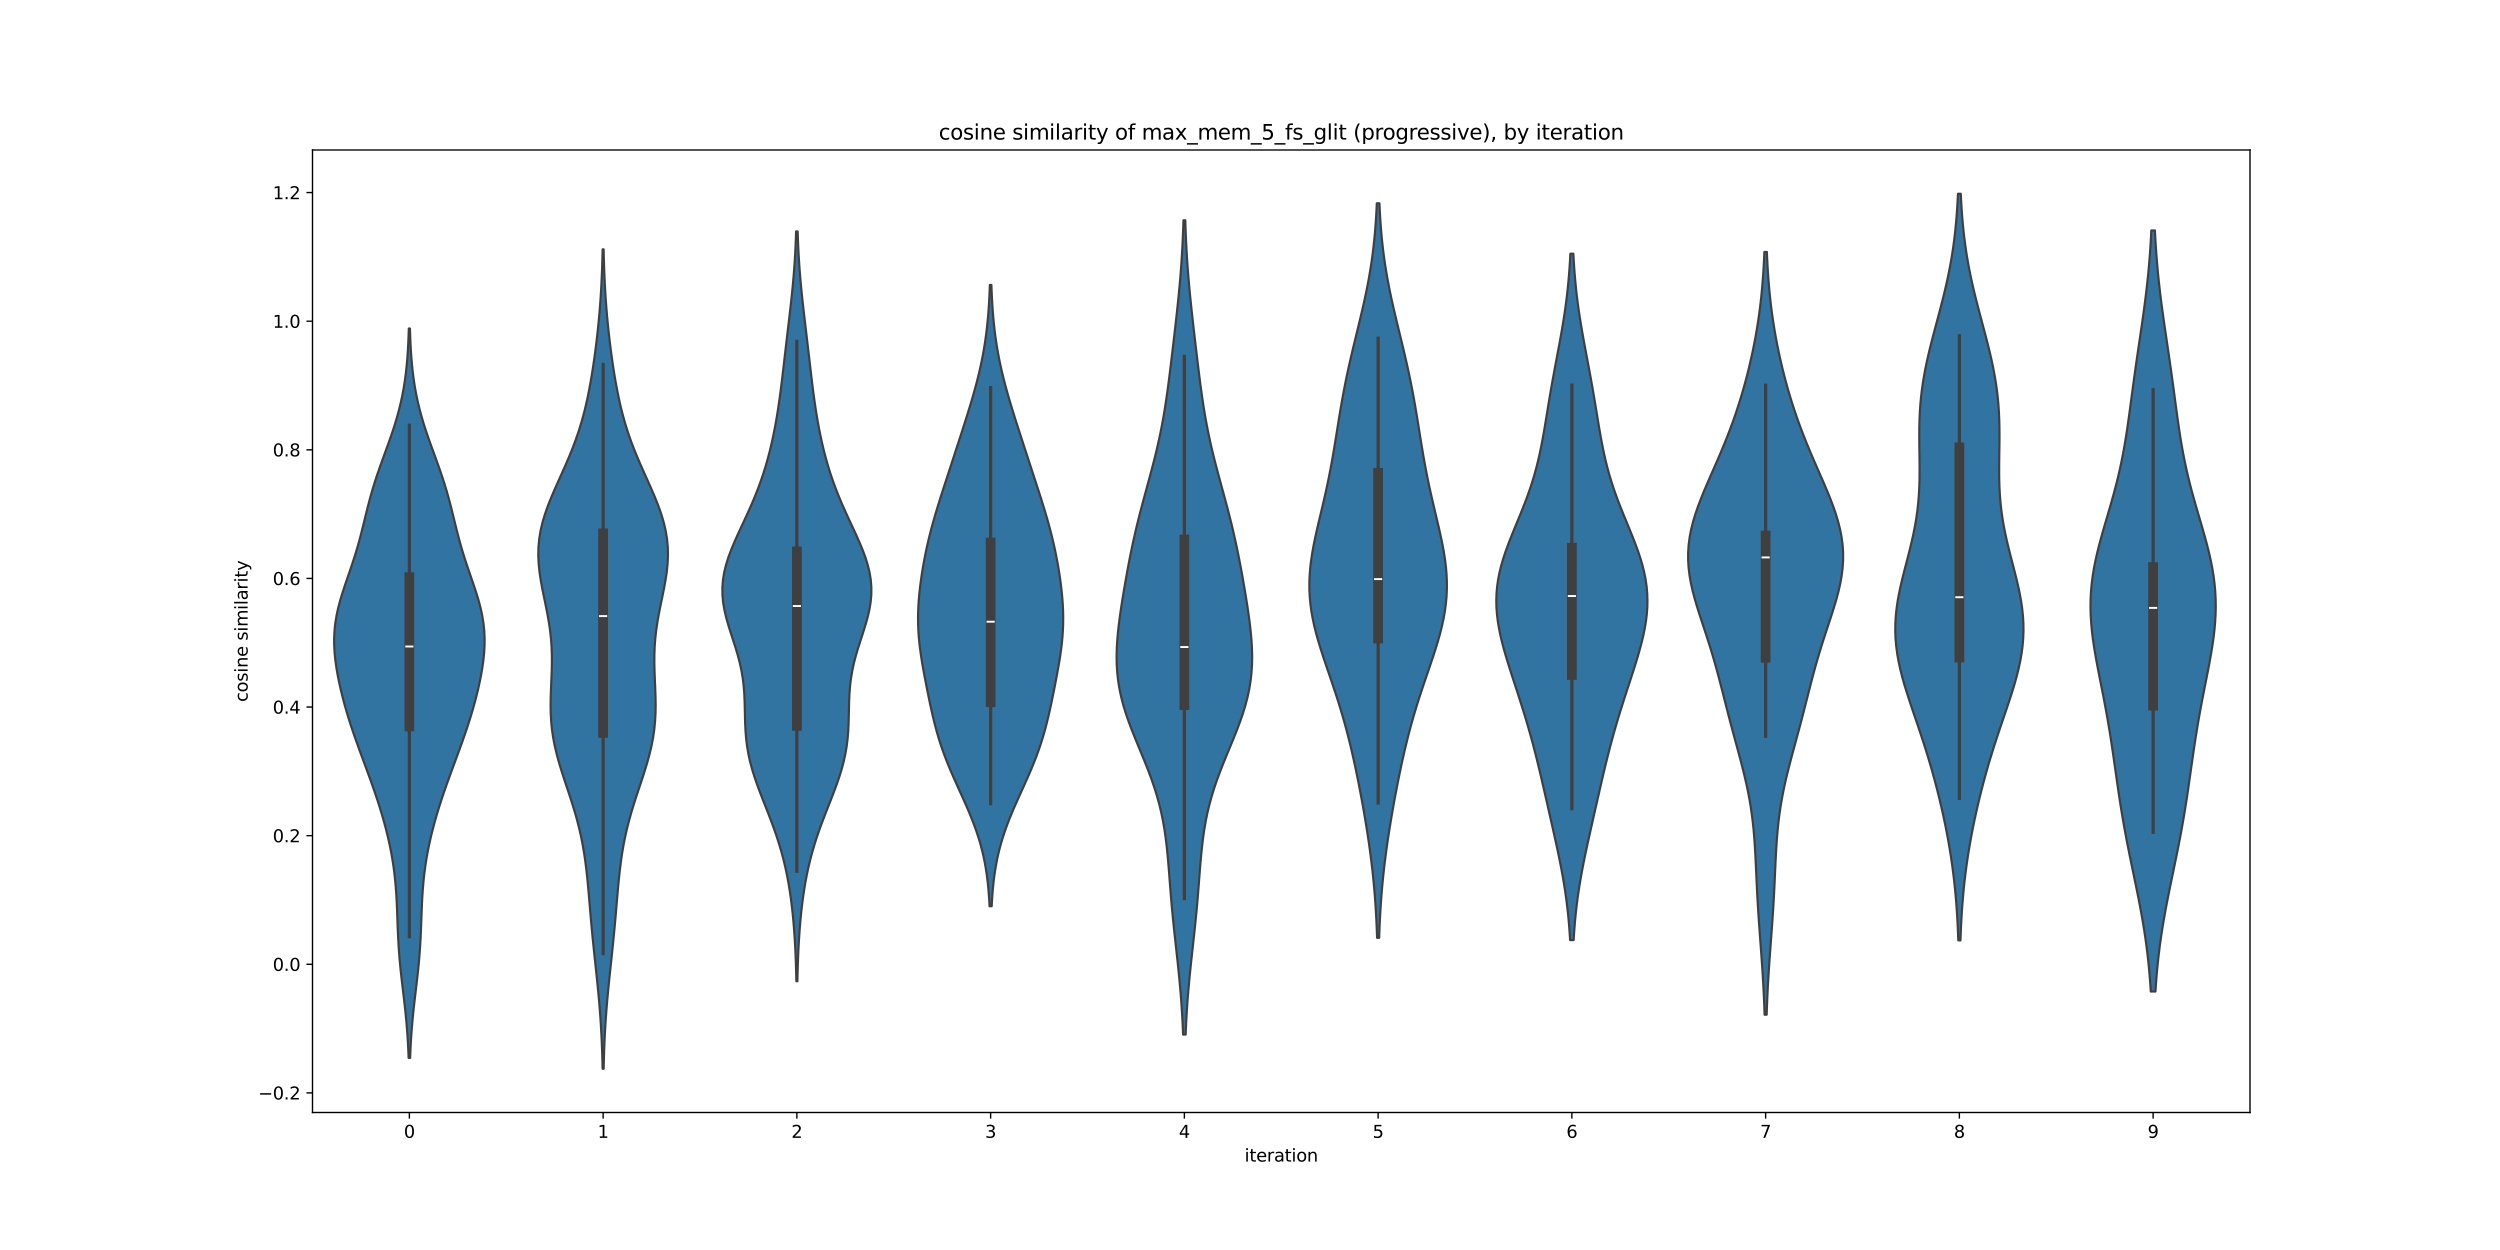 <?xml version="1.0" encoding="utf-8" standalone="no"?>
<!DOCTYPE svg PUBLIC "-//W3C//DTD SVG 1.1//EN"
  "http://www.w3.org/Graphics/SVG/1.1/DTD/svg11.dtd">
<svg xmlns:xlink="http://www.w3.org/1999/xlink" width="1440pt" height="720pt" viewBox="0 0 1440 720" xmlns="http://www.w3.org/2000/svg" version="1.1">
 <defs>
  <style type="text/css">*{stroke-linejoin: round; stroke-linecap: butt}</style>
 </defs>
 <g id="figure_1">
  <g id="patch_1">
   <path d="M 0 720 
L 1440 720 
L 1440 0 
L 0 0 
z
" style="fill: #ffffff"/>
  </g>
  <g id="axes_1">
   <g id="patch_2">
    <path d="M 180 640.8 
L 1296 640.8 
L 1296 86.4 
L 180 86.4 
z
" style="fill: #ffffff"/>
   </g>
   <g id="PolyCollection_1">
    <defs>
     <path id="mcb3453866c" d="M 236.249 -110.658 
L 235.351 -110.658 
L 235.183 -114.902 
L 234.972 -119.146 
L 234.711 -123.39 
L 234.399 -127.633 
L 234.036 -131.877 
L 233.624 -136.121 
L 233.17 -140.364 
L 232.685 -144.608 
L 232.183 -148.852 
L 231.678 -153.096 
L 231.188 -157.339 
L 230.728 -161.583 
L 230.312 -165.827 
L 229.949 -170.07 
L 229.643 -174.314 
L 229.392 -178.558 
L 229.189 -182.802 
L 229.02 -187.045 
L 228.868 -191.289 
L 228.712 -195.533 
L 228.532 -199.777 
L 228.307 -204.02 
L 228.018 -208.264 
L 227.65 -212.508 
L 227.193 -216.751 
L 226.638 -220.995 
L 225.982 -225.239 
L 225.224 -229.483 
L 224.366 -233.726 
L 223.411 -237.97 
L 222.364 -242.214 
L 221.231 -246.457 
L 220.016 -250.701 
L 218.725 -254.945 
L 217.365 -259.189 
L 215.943 -263.432 
L 214.468 -267.676 
L 212.95 -271.92 
L 211.4 -276.163 
L 209.833 -280.407 
L 208.262 -284.651 
L 206.705 -288.895 
L 205.177 -293.138 
L 203.693 -297.382 
L 202.266 -301.626 
L 200.906 -305.87 
L 199.62 -310.113 
L 198.413 -314.357 
L 197.288 -318.601 
L 196.249 -322.844 
L 195.304 -327.088 
L 194.461 -331.332 
L 193.737 -335.576 
L 193.151 -339.819 
L 192.728 -344.063 
L 192.492 -348.307 
L 192.469 -352.55 
L 192.675 -356.794 
L 193.122 -361.038 
L 193.808 -365.282 
L 194.718 -369.525 
L 195.825 -373.769 
L 197.092 -378.013 
L 198.473 -382.257 
L 199.918 -386.5 
L 201.381 -390.744 
L 202.818 -394.988 
L 204.197 -399.231 
L 205.497 -403.475 
L 206.711 -407.719 
L 207.846 -411.963 
L 208.92 -416.206 
L 209.96 -420.45 
L 210.997 -424.694 
L 212.063 -428.937 
L 213.186 -433.181 
L 214.387 -437.425 
L 215.676 -441.669 
L 217.054 -445.912 
L 218.51 -450.156 
L 220.024 -454.4 
L 221.569 -458.644 
L 223.114 -462.887 
L 224.63 -467.131 
L 226.086 -471.375 
L 227.457 -475.618 
L 228.726 -479.862 
L 229.877 -484.106 
L 230.905 -488.35 
L 231.807 -492.593 
L 232.586 -496.837 
L 233.248 -501.081 
L 233.802 -505.324 
L 234.259 -509.568 
L 234.629 -513.812 
L 234.924 -518.056 
L 235.155 -522.299 
L 235.333 -526.543 
L 235.468 -530.787 
L 236.132 -530.787 
L 236.132 -530.787 
L 236.267 -526.543 
L 236.445 -522.299 
L 236.676 -518.056 
L 236.971 -513.812 
L 237.341 -509.568 
L 237.798 -505.324 
L 238.352 -501.081 
L 239.014 -496.837 
L 239.793 -492.593 
L 240.695 -488.35 
L 241.723 -484.106 
L 242.874 -479.862 
L 244.143 -475.618 
L 245.514 -471.375 
L 246.97 -467.131 
L 248.486 -462.887 
L 250.031 -458.644 
L 251.576 -454.4 
L 253.09 -450.156 
L 254.546 -445.912 
L 255.924 -441.669 
L 257.213 -437.425 
L 258.414 -433.181 
L 259.537 -428.937 
L 260.603 -424.694 
L 261.64 -420.45 
L 262.68 -416.206 
L 263.754 -411.963 
L 264.889 -407.719 
L 266.103 -403.475 
L 267.403 -399.231 
L 268.782 -394.988 
L 270.219 -390.744 
L 271.682 -386.5 
L 273.127 -382.257 
L 274.508 -378.013 
L 275.775 -373.769 
L 276.882 -369.525 
L 277.792 -365.282 
L 278.478 -361.038 
L 278.925 -356.794 
L 279.131 -352.55 
L 279.108 -348.307 
L 278.872 -344.063 
L 278.449 -339.819 
L 277.863 -335.576 
L 277.139 -331.332 
L 276.296 -327.088 
L 275.351 -322.844 
L 274.312 -318.601 
L 273.187 -314.357 
L 271.98 -310.113 
L 270.694 -305.87 
L 269.334 -301.626 
L 267.907 -297.382 
L 266.423 -293.138 
L 264.895 -288.895 
L 263.338 -284.651 
L 261.767 -280.407 
L 260.2 -276.163 
L 258.65 -271.92 
L 257.132 -267.676 
L 255.657 -263.432 
L 254.235 -259.189 
L 252.875 -254.945 
L 251.584 -250.701 
L 250.369 -246.457 
L 249.236 -242.214 
L 248.189 -237.97 
L 247.234 -233.726 
L 246.376 -229.483 
L 245.618 -225.239 
L 244.962 -220.995 
L 244.407 -216.751 
L 243.95 -212.508 
L 243.582 -208.264 
L 243.293 -204.02 
L 243.068 -199.777 
L 242.888 -195.533 
L 242.732 -191.289 
L 242.58 -187.045 
L 242.411 -182.802 
L 242.208 -178.558 
L 241.957 -174.314 
L 241.651 -170.07 
L 241.288 -165.827 
L 240.872 -161.583 
L 240.412 -157.339 
L 239.922 -153.096 
L 239.417 -148.852 
L 238.915 -144.608 
L 238.43 -140.364 
L 237.976 -136.121 
L 237.564 -131.877 
L 237.201 -127.633 
L 236.889 -123.39 
L 236.628 -119.146 
L 236.417 -114.902 
L 236.249 -110.658 
z
" style="stroke: #3f3f3f; stroke-width: 1.25"/>
    </defs>
    <g clip-path="url(#p70dad9cb0e)">
     <use xlink:href="#mcb3453866c" x="0" y="720" style="fill: #3274a1; stroke: #3f3f3f; stroke-width: 1.25"/>
    </g>
   </g>
   <g id="PolyCollection_2">
    <defs>
     <path id="m86c3a796b4" d="M 347.71 -104.4 
L 347.09 -104.4 
L 346.977 -109.168 
L 346.834 -113.935 
L 346.656 -118.703 
L 346.438 -123.47 
L 346.178 -128.238 
L 345.874 -133.005 
L 345.526 -137.773 
L 345.136 -142.54 
L 344.707 -147.308 
L 344.245 -152.076 
L 343.759 -156.843 
L 343.256 -161.611 
L 342.748 -166.378 
L 342.242 -171.146 
L 341.748 -175.913 
L 341.272 -180.681 
L 340.817 -185.449 
L 340.385 -190.216 
L 339.97 -194.984 
L 339.567 -199.751 
L 339.161 -204.519 
L 338.739 -209.286 
L 338.28 -214.054 
L 337.765 -218.821 
L 337.172 -223.589 
L 336.48 -228.357 
L 335.671 -233.124 
L 334.733 -237.892 
L 333.656 -242.659 
L 332.442 -247.427 
L 331.1 -252.194 
L 329.647 -256.962 
L 328.112 -261.729 
L 326.531 -266.497 
L 324.947 -271.265 
L 323.408 -276.032 
L 321.963 -280.8 
L 320.658 -285.567 
L 319.532 -290.335 
L 318.615 -295.102 
L 317.923 -299.87 
L 317.458 -304.637 
L 317.207 -309.405 
L 317.141 -314.173 
L 317.219 -318.94 
L 317.39 -323.708 
L 317.596 -328.475 
L 317.78 -333.243 
L 317.888 -338.01 
L 317.872 -342.778 
L 317.697 -347.546 
L 317.342 -352.313 
L 316.805 -357.081 
L 316.097 -361.848 
L 315.247 -366.616 
L 314.301 -371.383 
L 313.313 -376.151 
L 312.349 -380.918 
L 311.475 -385.686 
L 310.761 -390.454 
L 310.267 -395.221 
L 310.048 -399.989 
L 310.143 -404.756 
L 310.576 -409.524 
L 311.353 -414.291 
L 312.465 -419.059 
L 313.881 -423.826 
L 315.561 -428.594 
L 317.451 -433.362 
L 319.49 -438.129 
L 321.614 -442.897 
L 323.764 -447.664 
L 325.882 -452.432 
L 327.923 -457.199 
L 329.849 -461.967 
L 331.638 -466.735 
L 333.274 -471.502 
L 334.757 -476.27 
L 336.09 -481.037 
L 337.286 -485.805 
L 338.359 -490.572 
L 339.328 -495.34 
L 340.207 -500.107 
L 341.011 -504.875 
L 341.752 -509.643 
L 342.438 -514.41 
L 343.075 -519.178 
L 343.665 -523.945 
L 344.208 -528.713 
L 344.704 -533.48 
L 345.153 -538.248 
L 345.552 -543.015 
L 345.903 -547.783 
L 346.206 -552.551 
L 346.463 -557.318 
L 346.676 -562.086 
L 346.851 -566.853 
L 346.99 -571.621 
L 347.1 -576.388 
L 347.7 -576.388 
L 347.7 -576.388 
L 347.81 -571.621 
L 347.949 -566.853 
L 348.124 -562.086 
L 348.337 -557.318 
L 348.594 -552.551 
L 348.897 -547.783 
L 349.248 -543.015 
L 349.647 -538.248 
L 350.096 -533.48 
L 350.592 -528.713 
L 351.135 -523.945 
L 351.725 -519.178 
L 352.362 -514.41 
L 353.048 -509.643 
L 353.789 -504.875 
L 354.593 -500.107 
L 355.472 -495.34 
L 356.441 -490.572 
L 357.514 -485.805 
L 358.71 -481.037 
L 360.043 -476.27 
L 361.526 -471.502 
L 363.162 -466.735 
L 364.951 -461.967 
L 366.877 -457.199 
L 368.918 -452.432 
L 371.036 -447.664 
L 373.186 -442.897 
L 375.31 -438.129 
L 377.349 -433.362 
L 379.239 -428.594 
L 380.919 -423.826 
L 382.335 -419.059 
L 383.447 -414.291 
L 384.224 -409.524 
L 384.657 -404.756 
L 384.752 -399.989 
L 384.533 -395.221 
L 384.039 -390.454 
L 383.325 -385.686 
L 382.451 -380.918 
L 381.487 -376.151 
L 380.499 -371.383 
L 379.553 -366.616 
L 378.703 -361.848 
L 377.995 -357.081 
L 377.458 -352.313 
L 377.103 -347.546 
L 376.928 -342.778 
L 376.912 -338.01 
L 377.02 -333.243 
L 377.204 -328.475 
L 377.41 -323.708 
L 377.581 -318.94 
L 377.659 -314.173 
L 377.593 -309.405 
L 377.342 -304.637 
L 376.877 -299.87 
L 376.185 -295.102 
L 375.268 -290.335 
L 374.142 -285.567 
L 372.837 -280.8 
L 371.392 -276.032 
L 369.853 -271.265 
L 368.269 -266.497 
L 366.688 -261.729 
L 365.153 -256.962 
L 363.7 -252.194 
L 362.358 -247.427 
L 361.144 -242.659 
L 360.067 -237.892 
L 359.129 -233.124 
L 358.32 -228.357 
L 357.628 -223.589 
L 357.035 -218.821 
L 356.52 -214.054 
L 356.061 -209.286 
L 355.639 -204.519 
L 355.233 -199.751 
L 354.83 -194.984 
L 354.415 -190.216 
L 353.983 -185.449 
L 353.528 -180.681 
L 353.052 -175.913 
L 352.558 -171.146 
L 352.052 -166.378 
L 351.544 -161.611 
L 351.041 -156.843 
L 350.555 -152.076 
L 350.093 -147.308 
L 349.664 -142.54 
L 349.274 -137.773 
L 348.926 -133.005 
L 348.622 -128.238 
L 348.362 -123.47 
L 348.144 -118.703 
L 347.966 -113.935 
L 347.823 -109.168 
L 347.71 -104.4 
z
" style="stroke: #3f3f3f; stroke-width: 1.25"/>
    </defs>
    <g clip-path="url(#p70dad9cb0e)">
     <use xlink:href="#m86c3a796b4" x="0" y="720" style="fill: #3274a1; stroke: #3f3f3f; stroke-width: 1.25"/>
    </g>
   </g>
   <g id="PolyCollection_3">
    <defs>
     <path id="m8c53855051" d="M 459.298 -154.801 
L 458.702 -154.801 
L 458.603 -159.164 
L 458.478 -163.526 
L 458.324 -167.889 
L 458.136 -172.251 
L 457.91 -176.614 
L 457.642 -180.976 
L 457.327 -185.339 
L 456.96 -189.702 
L 456.536 -194.064 
L 456.049 -198.427 
L 455.49 -202.789 
L 454.854 -207.152 
L 454.13 -211.514 
L 453.31 -215.877 
L 452.386 -220.239 
L 451.35 -224.602 
L 450.195 -228.965 
L 448.921 -233.327 
L 447.53 -237.69 
L 446.029 -242.052 
L 444.434 -246.415 
L 442.767 -250.777 
L 441.057 -255.14 
L 439.338 -259.503 
L 437.651 -263.865 
L 436.037 -268.228 
L 434.539 -272.59 
L 433.194 -276.953 
L 432.033 -281.315 
L 431.075 -285.678 
L 430.33 -290.041 
L 429.788 -294.403 
L 429.428 -298.766 
L 429.212 -303.128 
L 429.089 -307.491 
L 429.003 -311.853 
L 428.889 -316.216 
L 428.688 -320.578 
L 428.346 -324.941 
L 427.821 -329.304 
L 427.088 -333.666 
L 426.145 -338.029 
L 425.007 -342.391 
L 423.713 -346.754 
L 422.321 -351.116 
L 420.901 -355.479 
L 419.532 -359.842 
L 418.298 -364.204 
L 417.276 -368.567 
L 416.534 -372.929 
L 416.126 -377.292 
L 416.086 -381.654 
L 416.427 -386.017 
L 417.143 -390.38 
L 418.207 -394.742 
L 419.579 -399.105 
L 421.205 -403.467 
L 423.024 -407.83 
L 424.974 -412.192 
L 426.994 -416.555 
L 429.029 -420.917 
L 431.033 -425.28 
L 432.969 -429.643 
L 434.81 -434.005 
L 436.538 -438.368 
L 438.145 -442.73 
L 439.629 -447.093 
L 440.992 -451.455 
L 442.24 -455.818 
L 443.382 -460.181 
L 444.426 -464.543 
L 445.38 -468.906 
L 446.252 -473.268 
L 447.051 -477.631 
L 447.783 -481.993 
L 448.457 -486.356 
L 449.082 -490.719 
L 449.664 -495.081 
L 450.215 -499.444 
L 450.742 -503.806 
L 451.254 -508.169 
L 451.759 -512.531 
L 452.263 -516.894 
L 452.77 -521.256 
L 453.282 -525.619 
L 453.797 -529.982 
L 454.314 -534.344 
L 454.826 -538.707 
L 455.327 -543.069 
L 455.81 -547.432 
L 456.268 -551.794 
L 456.694 -556.157 
L 457.083 -560.52 
L 457.431 -564.882 
L 457.737 -569.245 
L 458 -573.607 
L 458.221 -577.97 
L 458.404 -582.332 
L 458.552 -586.695 
L 459.448 -586.695 
L 459.448 -586.695 
L 459.596 -582.332 
L 459.779 -577.97 
L 460 -573.607 
L 460.263 -569.245 
L 460.569 -564.882 
L 460.917 -560.52 
L 461.306 -556.157 
L 461.732 -551.794 
L 462.19 -547.432 
L 462.673 -543.069 
L 463.174 -538.707 
L 463.686 -534.344 
L 464.203 -529.982 
L 464.718 -525.619 
L 465.23 -521.256 
L 465.737 -516.894 
L 466.241 -512.531 
L 466.746 -508.169 
L 467.258 -503.806 
L 467.785 -499.444 
L 468.336 -495.081 
L 468.918 -490.719 
L 469.543 -486.356 
L 470.217 -481.993 
L 470.949 -477.631 
L 471.748 -473.268 
L 472.62 -468.906 
L 473.574 -464.543 
L 474.618 -460.181 
L 475.76 -455.818 
L 477.008 -451.455 
L 478.371 -447.093 
L 479.855 -442.73 
L 481.462 -438.368 
L 483.19 -434.005 
L 485.031 -429.643 
L 486.967 -425.28 
L 488.971 -420.917 
L 491.006 -416.555 
L 493.026 -412.192 
L 494.976 -407.83 
L 496.795 -403.467 
L 498.421 -399.105 
L 499.793 -394.742 
L 500.857 -390.38 
L 501.573 -386.017 
L 501.914 -381.654 
L 501.874 -377.292 
L 501.466 -372.929 
L 500.724 -368.567 
L 499.702 -364.204 
L 498.468 -359.842 
L 497.099 -355.479 
L 495.679 -351.116 
L 494.287 -346.754 
L 492.993 -342.391 
L 491.855 -338.029 
L 490.912 -333.666 
L 490.179 -329.304 
L 489.654 -324.941 
L 489.312 -320.578 
L 489.111 -316.216 
L 488.997 -311.853 
L 488.911 -307.491 
L 488.788 -303.128 
L 488.572 -298.766 
L 488.212 -294.403 
L 487.67 -290.041 
L 486.925 -285.678 
L 485.967 -281.315 
L 484.806 -276.953 
L 483.461 -272.59 
L 481.963 -268.228 
L 480.349 -263.865 
L 478.662 -259.503 
L 476.943 -255.14 
L 475.233 -250.777 
L 473.566 -246.415 
L 471.971 -242.052 
L 470.47 -237.69 
L 469.079 -233.327 
L 467.805 -228.965 
L 466.65 -224.602 
L 465.614 -220.239 
L 464.69 -215.877 
L 463.87 -211.514 
L 463.146 -207.152 
L 462.51 -202.789 
L 461.951 -198.427 
L 461.464 -194.064 
L 461.04 -189.702 
L 460.673 -185.339 
L 460.358 -180.976 
L 460.09 -176.614 
L 459.864 -172.251 
L 459.676 -167.889 
L 459.522 -163.526 
L 459.397 -159.164 
L 459.298 -154.801 
z
" style="stroke: #3f3f3f; stroke-width: 1.25"/>
    </defs>
    <g clip-path="url(#p70dad9cb0e)">
     <use xlink:href="#m8c53855051" x="0" y="720" style="fill: #3274a1; stroke: #3f3f3f; stroke-width: 1.25"/>
    </g>
   </g>
   <g id="PolyCollection_4">
    <defs>
     <path id="m20462e4e19" d="M 571.218 -198.008 
L 569.982 -198.008 
L 569.784 -201.623 
L 569.534 -205.238 
L 569.224 -208.853 
L 568.844 -212.467 
L 568.385 -216.082 
L 567.838 -219.697 
L 567.194 -223.312 
L 566.446 -226.927 
L 565.587 -230.541 
L 564.616 -234.156 
L 563.53 -237.771 
L 562.332 -241.386 
L 561.029 -245 
L 559.628 -248.615 
L 558.144 -252.23 
L 556.591 -255.845 
L 554.988 -259.459 
L 553.354 -263.074 
L 551.712 -266.689 
L 550.083 -270.304 
L 548.487 -273.918 
L 546.943 -277.533 
L 545.468 -281.148 
L 544.072 -284.763 
L 542.764 -288.378 
L 541.549 -291.992 
L 540.425 -295.607 
L 539.387 -299.222 
L 538.427 -302.837 
L 537.535 -306.451 
L 536.698 -310.066 
L 535.904 -313.681 
L 535.142 -317.296 
L 534.404 -320.91 
L 533.685 -324.525 
L 532.983 -328.14 
L 532.302 -331.755 
L 531.647 -335.369 
L 531.031 -338.984 
L 530.465 -342.599 
L 529.962 -346.214 
L 529.536 -349.829 
L 529.199 -353.443 
L 528.959 -357.058 
L 528.821 -360.673 
L 528.787 -364.288 
L 528.854 -367.902 
L 529.018 -371.517 
L 529.271 -375.132 
L 529.605 -378.747 
L 530.012 -382.361 
L 530.483 -385.976 
L 531.014 -389.591 
L 531.601 -393.206 
L 532.243 -396.82 
L 532.94 -400.435 
L 533.692 -404.05 
L 534.501 -407.665 
L 535.368 -411.28 
L 536.29 -414.894 
L 537.266 -418.509 
L 538.292 -422.124 
L 539.361 -425.739 
L 540.465 -429.353 
L 541.598 -432.968 
L 542.752 -436.583 
L 543.919 -440.198 
L 545.095 -443.812 
L 546.274 -447.427 
L 547.455 -451.042 
L 548.634 -454.657 
L 549.813 -458.271 
L 550.99 -461.886 
L 552.164 -465.501 
L 553.336 -469.116 
L 554.502 -472.731 
L 555.659 -476.345 
L 556.804 -479.96 
L 557.93 -483.575 
L 559.032 -487.19 
L 560.103 -490.804 
L 561.136 -494.419 
L 562.126 -498.034 
L 563.065 -501.649 
L 563.949 -505.263 
L 564.775 -508.878 
L 565.538 -512.493 
L 566.237 -516.108 
L 566.872 -519.722 
L 567.442 -523.337 
L 567.95 -526.952 
L 568.398 -530.567 
L 568.787 -534.182 
L 569.124 -537.796 
L 569.41 -541.411 
L 569.652 -545.026 
L 569.853 -548.641 
L 570.018 -552.255 
L 570.152 -555.87 
L 571.048 -555.87 
L 571.048 -555.87 
L 571.182 -552.255 
L 571.347 -548.641 
L 571.548 -545.026 
L 571.79 -541.411 
L 572.076 -537.796 
L 572.413 -534.182 
L 572.802 -530.567 
L 573.25 -526.952 
L 573.758 -523.337 
L 574.328 -519.722 
L 574.963 -516.108 
L 575.662 -512.493 
L 576.425 -508.878 
L 577.251 -505.263 
L 578.135 -501.649 
L 579.074 -498.034 
L 580.064 -494.419 
L 581.097 -490.804 
L 582.168 -487.19 
L 583.27 -483.575 
L 584.396 -479.96 
L 585.541 -476.345 
L 586.698 -472.731 
L 587.864 -469.116 
L 589.036 -465.501 
L 590.21 -461.886 
L 591.387 -458.271 
L 592.566 -454.657 
L 593.745 -451.042 
L 594.926 -447.427 
L 596.105 -443.812 
L 597.281 -440.198 
L 598.448 -436.583 
L 599.602 -432.968 
L 600.735 -429.353 
L 601.839 -425.739 
L 602.908 -422.124 
L 603.934 -418.509 
L 604.91 -414.894 
L 605.832 -411.28 
L 606.699 -407.665 
L 607.508 -404.05 
L 608.26 -400.435 
L 608.957 -396.82 
L 609.599 -393.206 
L 610.186 -389.591 
L 610.717 -385.976 
L 611.188 -382.361 
L 611.595 -378.747 
L 611.929 -375.132 
L 612.182 -371.517 
L 612.346 -367.902 
L 612.413 -364.288 
L 612.379 -360.673 
L 612.241 -357.058 
L 612.001 -353.443 
L 611.664 -349.829 
L 611.238 -346.214 
L 610.735 -342.599 
L 610.169 -338.984 
L 609.553 -335.369 
L 608.898 -331.755 
L 608.217 -328.14 
L 607.515 -324.525 
L 606.796 -320.91 
L 606.058 -317.296 
L 605.296 -313.681 
L 604.502 -310.066 
L 603.665 -306.451 
L 602.773 -302.837 
L 601.813 -299.222 
L 600.775 -295.607 
L 599.651 -291.992 
L 598.436 -288.378 
L 597.128 -284.763 
L 595.732 -281.148 
L 594.257 -277.533 
L 592.713 -273.918 
L 591.117 -270.304 
L 589.488 -266.689 
L 587.846 -263.074 
L 586.212 -259.459 
L 584.609 -255.845 
L 583.056 -252.23 
L 581.572 -248.615 
L 580.171 -245 
L 578.868 -241.386 
L 577.67 -237.771 
L 576.584 -234.156 
L 575.613 -230.541 
L 574.754 -226.927 
L 574.006 -223.312 
L 573.362 -219.697 
L 572.815 -216.082 
L 572.356 -212.467 
L 571.976 -208.853 
L 571.666 -205.238 
L 571.416 -201.623 
L 571.218 -198.008 
z
" style="stroke: #3f3f3f; stroke-width: 1.25"/>
    </defs>
    <g clip-path="url(#p70dad9cb0e)">
     <use xlink:href="#m20462e4e19" x="0" y="720" style="fill: #3274a1; stroke: #3f3f3f; stroke-width: 1.25"/>
    </g>
   </g>
   <g id="PolyCollection_5">
    <defs>
     <path id="m1a4b48e0ac" d="M 682.934 -124.065 
L 681.466 -124.065 
L 681.264 -128.803 
L 681.023 -133.54 
L 680.741 -138.278 
L 680.416 -143.016 
L 680.048 -147.754 
L 679.64 -152.492 
L 679.194 -157.23 
L 678.717 -161.968 
L 678.215 -166.706 
L 677.698 -171.444 
L 677.176 -176.182 
L 676.657 -180.92 
L 676.151 -185.657 
L 675.667 -190.395 
L 675.209 -195.133 
L 674.78 -199.871 
L 674.379 -204.609 
L 674 -209.347 
L 673.634 -214.085 
L 673.265 -218.823 
L 672.876 -223.561 
L 672.446 -228.299 
L 671.952 -233.037 
L 671.37 -237.774 
L 670.676 -242.512 
L 669.849 -247.25 
L 668.872 -251.988 
L 667.733 -256.726 
L 666.427 -261.464 
L 664.957 -266.202 
L 663.334 -270.94 
L 661.577 -275.678 
L 659.715 -280.416 
L 657.78 -285.154 
L 655.816 -289.891 
L 653.865 -294.629 
L 651.973 -299.367 
L 650.186 -304.105 
L 648.546 -308.843 
L 647.089 -313.581 
L 645.843 -318.319 
L 644.829 -323.057 
L 644.057 -327.795 
L 643.527 -332.533 
L 643.231 -337.271 
L 643.153 -342.008 
L 643.27 -346.746 
L 643.556 -351.484 
L 643.983 -356.222 
L 644.523 -360.96 
L 645.151 -365.698 
L 645.844 -370.436 
L 646.586 -375.174 
L 647.366 -379.912 
L 648.178 -384.65 
L 649.02 -389.387 
L 649.896 -394.125 
L 650.811 -398.863 
L 651.771 -403.601 
L 652.783 -408.339 
L 653.849 -413.077 
L 654.972 -417.815 
L 656.15 -422.553 
L 657.374 -427.291 
L 658.637 -432.029 
L 659.923 -436.767 
L 661.217 -441.504 
L 662.503 -446.242 
L 663.762 -450.98 
L 664.979 -455.718 
L 666.141 -460.456 
L 667.235 -465.194 
L 668.257 -469.932 
L 669.202 -474.67 
L 670.073 -479.408 
L 670.873 -484.146 
L 671.611 -488.884 
L 672.296 -493.621 
L 672.939 -498.359 
L 673.549 -503.097 
L 674.137 -507.835 
L 674.71 -512.573 
L 675.274 -517.311 
L 675.832 -522.049 
L 676.385 -526.787 
L 676.932 -531.525 
L 677.469 -536.263 
L 677.992 -541.001 
L 678.496 -545.738 
L 678.975 -550.476 
L 679.423 -555.214 
L 679.838 -559.952 
L 680.215 -564.69 
L 680.552 -569.428 
L 680.85 -574.166 
L 681.108 -578.904 
L 681.328 -583.642 
L 681.513 -588.38 
L 681.666 -593.118 
L 682.734 -593.118 
L 682.734 -593.118 
L 682.887 -588.38 
L 683.072 -583.642 
L 683.292 -578.904 
L 683.55 -574.166 
L 683.848 -569.428 
L 684.185 -564.69 
L 684.562 -559.952 
L 684.977 -555.214 
L 685.425 -550.476 
L 685.904 -545.738 
L 686.408 -541.001 
L 686.931 -536.263 
L 687.468 -531.525 
L 688.015 -526.787 
L 688.568 -522.049 
L 689.126 -517.311 
L 689.69 -512.573 
L 690.263 -507.835 
L 690.851 -503.097 
L 691.461 -498.359 
L 692.104 -493.621 
L 692.789 -488.884 
L 693.527 -484.146 
L 694.327 -479.408 
L 695.198 -474.67 
L 696.143 -469.932 
L 697.165 -465.194 
L 698.259 -460.456 
L 699.421 -455.718 
L 700.638 -450.98 
L 701.897 -446.242 
L 703.183 -441.504 
L 704.477 -436.767 
L 705.763 -432.029 
L 707.026 -427.291 
L 708.25 -422.553 
L 709.428 -417.815 
L 710.551 -413.077 
L 711.617 -408.339 
L 712.629 -403.601 
L 713.589 -398.863 
L 714.504 -394.125 
L 715.38 -389.387 
L 716.222 -384.65 
L 717.034 -379.912 
L 717.814 -375.174 
L 718.556 -370.436 
L 719.249 -365.698 
L 719.877 -360.96 
L 720.417 -356.222 
L 720.844 -351.484 
L 721.13 -346.746 
L 721.247 -342.008 
L 721.169 -337.271 
L 720.873 -332.533 
L 720.343 -327.795 
L 719.571 -323.057 
L 718.557 -318.319 
L 717.311 -313.581 
L 715.854 -308.843 
L 714.214 -304.105 
L 712.427 -299.367 
L 710.535 -294.629 
L 708.584 -289.891 
L 706.62 -285.154 
L 704.685 -280.416 
L 702.823 -275.678 
L 701.066 -270.94 
L 699.443 -266.202 
L 697.973 -261.464 
L 696.667 -256.726 
L 695.528 -251.988 
L 694.551 -247.25 
L 693.724 -242.512 
L 693.03 -237.774 
L 692.448 -233.037 
L 691.954 -228.299 
L 691.524 -223.561 
L 691.135 -218.823 
L 690.766 -214.085 
L 690.4 -209.347 
L 690.021 -204.609 
L 689.62 -199.871 
L 689.191 -195.133 
L 688.733 -190.395 
L 688.249 -185.657 
L 687.743 -180.92 
L 687.224 -176.182 
L 686.702 -171.444 
L 686.185 -166.706 
L 685.683 -161.968 
L 685.206 -157.23 
L 684.76 -152.492 
L 684.352 -147.754 
L 683.984 -143.016 
L 683.659 -138.278 
L 683.377 -133.54 
L 683.136 -128.803 
L 682.934 -124.065 
z
" style="stroke: #3f3f3f; stroke-width: 1.25"/>
    </defs>
    <g clip-path="url(#p70dad9cb0e)">
     <use xlink:href="#m1a4b48e0ac" x="0" y="720" style="fill: #3274a1; stroke: #3f3f3f; stroke-width: 1.25"/>
    </g>
   </g>
   <g id="PolyCollection_6">
    <defs>
     <path id="mb86ff668a9" d="M 794.401 -179.818 
L 793.199 -179.818 
L 793.046 -184.092 
L 792.863 -188.365 
L 792.648 -192.639 
L 792.398 -196.912 
L 792.11 -201.186 
L 791.782 -205.459 
L 791.414 -209.733 
L 791.003 -214.006 
L 790.551 -218.28 
L 790.057 -222.554 
L 789.523 -226.827 
L 788.95 -231.101 
L 788.341 -235.374 
L 787.698 -239.648 
L 787.024 -243.921 
L 786.32 -248.195 
L 785.589 -252.468 
L 784.832 -256.742 
L 784.049 -261.015 
L 783.242 -265.289 
L 782.408 -269.562 
L 781.547 -273.836 
L 780.654 -278.109 
L 779.727 -282.383 
L 778.762 -286.656 
L 777.753 -290.93 
L 776.696 -295.204 
L 775.586 -299.477 
L 774.422 -303.751 
L 773.2 -308.024 
L 771.921 -312.298 
L 770.588 -316.571 
L 769.207 -320.845 
L 767.785 -325.118 
L 766.336 -329.392 
L 764.874 -333.665 
L 763.42 -337.939 
L 761.993 -342.212 
L 760.619 -346.486 
L 759.32 -350.759 
L 758.122 -355.033 
L 757.049 -359.306 
L 756.123 -363.58 
L 755.362 -367.854 
L 754.782 -372.127 
L 754.392 -376.401 
L 754.197 -380.674 
L 754.197 -384.948 
L 754.384 -389.221 
L 754.749 -393.495 
L 755.274 -397.768 
L 755.94 -402.042 
L 756.725 -406.315 
L 757.603 -410.589 
L 758.55 -414.862 
L 759.543 -419.136 
L 760.557 -423.409 
L 761.572 -427.683 
L 762.573 -431.956 
L 763.544 -436.23 
L 764.477 -440.504 
L 765.366 -444.777 
L 766.208 -449.051 
L 767.006 -453.324 
L 767.764 -457.598 
L 768.489 -461.871 
L 769.19 -466.145 
L 769.877 -470.418 
L 770.561 -474.692 
L 771.251 -478.965 
L 771.959 -483.239 
L 772.692 -487.512 
L 773.458 -491.786 
L 774.262 -496.059 
L 775.108 -500.333 
L 775.995 -504.606 
L 776.924 -508.88 
L 777.889 -513.154 
L 778.886 -517.427 
L 779.907 -521.701 
L 780.944 -525.974 
L 781.985 -530.248 
L 783.021 -534.521 
L 784.04 -538.795 
L 785.032 -543.068 
L 785.988 -547.342 
L 786.897 -551.615 
L 787.753 -555.889 
L 788.55 -560.162 
L 789.282 -564.436 
L 789.949 -568.709 
L 790.547 -572.983 
L 791.079 -577.256 
L 791.546 -581.53 
L 791.951 -585.804 
L 792.299 -590.077 
L 792.593 -594.351 
L 792.84 -598.624 
L 793.044 -602.898 
L 794.556 -602.898 
L 794.556 -602.898 
L 794.76 -598.624 
L 795.007 -594.351 
L 795.301 -590.077 
L 795.649 -585.804 
L 796.054 -581.53 
L 796.521 -577.256 
L 797.053 -572.983 
L 797.651 -568.709 
L 798.318 -564.436 
L 799.05 -560.162 
L 799.847 -555.889 
L 800.703 -551.615 
L 801.612 -547.342 
L 802.568 -543.068 
L 803.56 -538.795 
L 804.579 -534.521 
L 805.615 -530.248 
L 806.656 -525.974 
L 807.693 -521.701 
L 808.714 -517.427 
L 809.711 -513.154 
L 810.676 -508.88 
L 811.605 -504.606 
L 812.492 -500.333 
L 813.338 -496.059 
L 814.142 -491.786 
L 814.908 -487.512 
L 815.641 -483.239 
L 816.349 -478.965 
L 817.039 -474.692 
L 817.723 -470.418 
L 818.41 -466.145 
L 819.111 -461.871 
L 819.836 -457.598 
L 820.594 -453.324 
L 821.392 -449.051 
L 822.234 -444.777 
L 823.123 -440.504 
L 824.056 -436.23 
L 825.027 -431.956 
L 826.028 -427.683 
L 827.043 -423.409 
L 828.057 -419.136 
L 829.05 -414.862 
L 829.997 -410.589 
L 830.875 -406.315 
L 831.66 -402.042 
L 832.326 -397.768 
L 832.851 -393.495 
L 833.216 -389.221 
L 833.403 -384.948 
L 833.403 -380.674 
L 833.208 -376.401 
L 832.818 -372.127 
L 832.238 -367.854 
L 831.477 -363.58 
L 830.551 -359.306 
L 829.478 -355.033 
L 828.28 -350.759 
L 826.981 -346.486 
L 825.607 -342.212 
L 824.18 -337.939 
L 822.726 -333.665 
L 821.264 -329.392 
L 819.815 -325.118 
L 818.393 -320.845 
L 817.012 -316.571 
L 815.679 -312.298 
L 814.4 -308.024 
L 813.178 -303.751 
L 812.014 -299.477 
L 810.904 -295.204 
L 809.847 -290.93 
L 808.838 -286.656 
L 807.873 -282.383 
L 806.946 -278.109 
L 806.053 -273.836 
L 805.192 -269.562 
L 804.358 -265.289 
L 803.551 -261.015 
L 802.768 -256.742 
L 802.011 -252.468 
L 801.28 -248.195 
L 800.576 -243.921 
L 799.902 -239.648 
L 799.259 -235.374 
L 798.65 -231.101 
L 798.077 -226.827 
L 797.543 -222.554 
L 797.049 -218.28 
L 796.597 -214.006 
L 796.186 -209.733 
L 795.818 -205.459 
L 795.49 -201.186 
L 795.202 -196.912 
L 794.952 -192.639 
L 794.737 -188.365 
L 794.554 -184.092 
L 794.401 -179.818 
z
" style="stroke: #3f3f3f; stroke-width: 1.25"/>
    </defs>
    <g clip-path="url(#p70dad9cb0e)">
     <use xlink:href="#mb86ff668a9" x="0" y="720" style="fill: #3274a1; stroke: #3f3f3f; stroke-width: 1.25"/>
    </g>
   </g>
   <g id="PolyCollection_7">
    <defs>
     <path id="m6e716873ac" d="M 906.422 -178.492 
L 904.378 -178.492 
L 904.127 -182.486 
L 903.831 -186.48 
L 903.485 -190.473 
L 903.087 -194.467 
L 902.634 -198.461 
L 902.124 -202.455 
L 901.558 -206.449 
L 900.936 -210.442 
L 900.262 -214.436 
L 899.538 -218.43 
L 898.771 -222.424 
L 897.965 -226.418 
L 897.128 -230.412 
L 896.266 -234.405 
L 895.386 -238.399 
L 894.494 -242.393 
L 893.594 -246.387 
L 892.691 -250.381 
L 891.787 -254.374 
L 890.882 -258.368 
L 889.975 -262.362 
L 889.063 -266.356 
L 888.144 -270.35 
L 887.21 -274.344 
L 886.259 -278.337 
L 885.284 -282.331 
L 884.28 -286.325 
L 883.243 -290.319 
L 882.171 -294.313 
L 881.06 -298.306 
L 879.911 -302.3 
L 878.725 -306.294 
L 877.503 -310.288 
L 876.251 -314.282 
L 874.973 -318.276 
L 873.677 -322.269 
L 872.373 -326.263 
L 871.071 -330.257 
L 869.785 -334.251 
L 868.531 -338.245 
L 867.324 -342.238 
L 866.185 -346.232 
L 865.133 -350.226 
L 864.191 -354.22 
L 863.381 -358.214 
L 862.724 -362.208 
L 862.241 -366.201 
L 861.949 -370.195 
L 861.863 -374.189 
L 861.993 -378.183 
L 862.343 -382.177 
L 862.912 -386.17 
L 863.694 -390.164 
L 864.675 -394.158 
L 865.835 -398.152 
L 867.152 -402.146 
L 868.598 -406.14 
L 870.142 -410.133 
L 871.752 -414.127 
L 873.396 -418.121 
L 875.043 -422.115 
L 876.664 -426.109 
L 878.236 -430.102 
L 879.736 -434.096 
L 881.15 -438.09 
L 882.467 -442.084 
L 883.682 -446.078 
L 884.794 -450.072 
L 885.808 -454.065 
L 886.73 -458.059 
L 887.574 -462.053 
L 888.35 -466.047 
L 889.075 -470.041 
L 889.762 -474.034 
L 890.425 -478.028 
L 891.078 -482.022 
L 891.732 -486.016 
L 892.394 -490.01 
L 893.072 -494.004 
L 893.768 -497.997 
L 894.483 -501.991 
L 895.215 -505.985 
L 895.961 -509.979 
L 896.713 -513.973 
L 897.466 -517.966 
L 898.21 -521.96 
L 898.938 -525.954 
L 899.642 -529.948 
L 900.315 -533.942 
L 900.949 -537.936 
L 901.54 -541.929 
L 902.084 -545.923 
L 902.579 -549.917 
L 903.023 -553.911 
L 903.417 -557.905 
L 903.762 -561.898 
L 904.06 -565.892 
L 904.315 -569.886 
L 904.53 -573.88 
L 906.27 -573.88 
L 906.27 -573.88 
L 906.485 -569.886 
L 906.74 -565.892 
L 907.038 -561.898 
L 907.383 -557.905 
L 907.777 -553.911 
L 908.221 -549.917 
L 908.716 -545.923 
L 909.26 -541.929 
L 909.851 -537.936 
L 910.485 -533.942 
L 911.158 -529.948 
L 911.862 -525.954 
L 912.59 -521.96 
L 913.335 -517.966 
L 914.087 -513.973 
L 914.839 -509.979 
L 915.585 -505.985 
L 916.317 -501.991 
L 917.032 -497.997 
L 917.728 -494.004 
L 918.406 -490.01 
L 919.068 -486.016 
L 919.722 -482.022 
L 920.375 -478.028 
L 921.038 -474.034 
L 921.725 -470.041 
L 922.45 -466.047 
L 923.226 -462.053 
L 924.07 -458.059 
L 924.992 -454.065 
L 926.006 -450.072 
L 927.118 -446.078 
L 928.333 -442.084 
L 929.65 -438.09 
L 931.064 -434.096 
L 932.564 -430.102 
L 934.136 -426.109 
L 935.757 -422.115 
L 937.404 -418.121 
L 939.048 -414.127 
L 940.658 -410.133 
L 942.202 -406.14 
L 943.648 -402.146 
L 944.965 -398.152 
L 946.125 -394.158 
L 947.106 -390.164 
L 947.888 -386.17 
L 948.457 -382.177 
L 948.807 -378.183 
L 948.937 -374.189 
L 948.851 -370.195 
L 948.559 -366.201 
L 948.076 -362.208 
L 947.419 -358.214 
L 946.609 -354.22 
L 945.667 -350.226 
L 944.615 -346.232 
L 943.476 -342.238 
L 942.269 -338.245 
L 941.015 -334.251 
L 939.729 -330.257 
L 938.427 -326.263 
L 937.123 -322.269 
L 935.827 -318.276 
L 934.549 -314.282 
L 933.297 -310.288 
L 932.075 -306.294 
L 930.889 -302.3 
L 929.74 -298.306 
L 928.629 -294.313 
L 927.557 -290.319 
L 926.52 -286.325 
L 925.516 -282.331 
L 924.541 -278.337 
L 923.59 -274.344 
L 922.656 -270.35 
L 921.737 -266.356 
L 920.825 -262.362 
L 919.918 -258.368 
L 919.013 -254.374 
L 918.109 -250.381 
L 917.206 -246.387 
L 916.306 -242.393 
L 915.414 -238.399 
L 914.534 -234.405 
L 913.672 -230.412 
L 912.835 -226.418 
L 912.029 -222.424 
L 911.262 -218.43 
L 910.538 -214.436 
L 909.864 -210.442 
L 909.242 -206.449 
L 908.676 -202.455 
L 908.166 -198.461 
L 907.713 -194.467 
L 907.315 -190.473 
L 906.969 -186.48 
L 906.673 -182.486 
L 906.422 -178.492 
z
" style="stroke: #3f3f3f; stroke-width: 1.25"/>
    </defs>
    <g clip-path="url(#p70dad9cb0e)">
     <use xlink:href="#m6e716873ac" x="0" y="720" style="fill: #3274a1; stroke: #3f3f3f; stroke-width: 1.25"/>
    </g>
   </g>
   <g id="PolyCollection_8">
    <defs>
     <path id="m5728719f34" d="M 1017.605 -135.53 
L 1016.395 -135.53 
L 1016.242 -139.968 
L 1016.063 -144.406 
L 1015.858 -148.844 
L 1015.625 -153.281 
L 1015.366 -157.719 
L 1015.083 -162.157 
L 1014.781 -166.595 
L 1014.462 -171.033 
L 1014.134 -175.471 
L 1013.802 -179.909 
L 1013.474 -184.347 
L 1013.156 -188.784 
L 1012.853 -193.222 
L 1012.57 -197.66 
L 1012.31 -202.098 
L 1012.072 -206.536 
L 1011.854 -210.974 
L 1011.649 -215.412 
L 1011.449 -219.85 
L 1011.243 -224.288 
L 1011.016 -228.725 
L 1010.753 -233.163 
L 1010.439 -237.601 
L 1010.059 -242.039 
L 1009.598 -246.477 
L 1009.048 -250.915 
L 1008.399 -255.353 
L 1007.65 -259.791 
L 1006.801 -264.228 
L 1005.858 -268.666 
L 1004.833 -273.104 
L 1003.738 -277.542 
L 1002.59 -281.98 
L 1001.406 -286.418 
L 1000.203 -290.856 
L 998.997 -295.294 
L 997.799 -299.732 
L 996.619 -304.169 
L 995.458 -308.607 
L 994.317 -313.045 
L 993.187 -317.483 
L 992.059 -321.921 
L 990.92 -326.359 
L 989.755 -330.797 
L 988.551 -335.235 
L 987.296 -339.673 
L 985.985 -344.11 
L 984.617 -348.548 
L 983.199 -352.986 
L 981.746 -357.424 
L 980.281 -361.862 
L 978.833 -366.3 
L 977.437 -370.738 
L 976.133 -375.176 
L 974.963 -379.613 
L 973.966 -384.051 
L 973.179 -388.489 
L 972.636 -392.927 
L 972.36 -397.365 
L 972.368 -401.803 
L 972.666 -406.241 
L 973.251 -410.679 
L 974.111 -415.117 
L 975.224 -419.554 
L 976.563 -423.992 
L 978.094 -428.43 
L 979.782 -432.868 
L 981.589 -437.306 
L 983.477 -441.744 
L 985.412 -446.182 
L 987.361 -450.62 
L 989.298 -455.057 
L 991.2 -459.495 
L 993.05 -463.933 
L 994.834 -468.371 
L 996.545 -472.809 
L 998.177 -477.247 
L 999.729 -481.685 
L 1001.201 -486.123 
L 1002.595 -490.561 
L 1003.913 -494.998 
L 1005.159 -499.436 
L 1006.334 -503.874 
L 1007.44 -508.312 
L 1008.48 -512.75 
L 1009.452 -517.188 
L 1010.358 -521.626 
L 1011.197 -526.064 
L 1011.969 -530.501 
L 1012.675 -534.939 
L 1013.313 -539.377 
L 1013.886 -543.815 
L 1014.395 -548.253 
L 1014.843 -552.691 
L 1015.232 -557.129 
L 1015.566 -561.567 
L 1015.849 -566.005 
L 1016.087 -570.442 
L 1016.284 -574.88 
L 1017.716 -574.88 
L 1017.716 -574.88 
L 1017.913 -570.442 
L 1018.151 -566.005 
L 1018.434 -561.567 
L 1018.768 -557.129 
L 1019.157 -552.691 
L 1019.605 -548.253 
L 1020.114 -543.815 
L 1020.687 -539.377 
L 1021.325 -534.939 
L 1022.031 -530.501 
L 1022.803 -526.064 
L 1023.642 -521.626 
L 1024.548 -517.188 
L 1025.52 -512.75 
L 1026.56 -508.312 
L 1027.666 -503.874 
L 1028.841 -499.436 
L 1030.087 -494.998 
L 1031.405 -490.561 
L 1032.799 -486.123 
L 1034.271 -481.685 
L 1035.823 -477.247 
L 1037.455 -472.809 
L 1039.166 -468.371 
L 1040.95 -463.933 
L 1042.8 -459.495 
L 1044.702 -455.057 
L 1046.639 -450.62 
L 1048.588 -446.182 
L 1050.523 -441.744 
L 1052.411 -437.306 
L 1054.218 -432.868 
L 1055.906 -428.43 
L 1057.437 -423.992 
L 1058.776 -419.554 
L 1059.889 -415.117 
L 1060.749 -410.679 
L 1061.334 -406.241 
L 1061.632 -401.803 
L 1061.64 -397.365 
L 1061.364 -392.927 
L 1060.821 -388.489 
L 1060.034 -384.051 
L 1059.037 -379.613 
L 1057.867 -375.176 
L 1056.563 -370.738 
L 1055.167 -366.3 
L 1053.719 -361.862 
L 1052.254 -357.424 
L 1050.801 -352.986 
L 1049.383 -348.548 
L 1048.015 -344.11 
L 1046.704 -339.673 
L 1045.449 -335.235 
L 1044.245 -330.797 
L 1043.08 -326.359 
L 1041.941 -321.921 
L 1040.813 -317.483 
L 1039.683 -313.045 
L 1038.542 -308.607 
L 1037.381 -304.169 
L 1036.201 -299.732 
L 1035.003 -295.294 
L 1033.797 -290.856 
L 1032.594 -286.418 
L 1031.41 -281.98 
L 1030.262 -277.542 
L 1029.167 -273.104 
L 1028.142 -268.666 
L 1027.199 -264.228 
L 1026.35 -259.791 
L 1025.601 -255.353 
L 1024.952 -250.915 
L 1024.402 -246.477 
L 1023.941 -242.039 
L 1023.561 -237.601 
L 1023.247 -233.163 
L 1022.984 -228.725 
L 1022.757 -224.288 
L 1022.551 -219.85 
L 1022.351 -215.412 
L 1022.146 -210.974 
L 1021.928 -206.536 
L 1021.69 -202.098 
L 1021.43 -197.66 
L 1021.147 -193.222 
L 1020.844 -188.784 
L 1020.526 -184.347 
L 1020.198 -179.909 
L 1019.866 -175.471 
L 1019.538 -171.033 
L 1019.219 -166.595 
L 1018.917 -162.157 
L 1018.634 -157.719 
L 1018.375 -153.281 
L 1018.142 -148.844 
L 1017.937 -144.406 
L 1017.758 -139.968 
L 1017.605 -135.53 
z
" style="stroke: #3f3f3f; stroke-width: 1.25"/>
    </defs>
    <g clip-path="url(#p70dad9cb0e)">
     <use xlink:href="#m5728719f34" x="0" y="720" style="fill: #3274a1; stroke: #3f3f3f; stroke-width: 1.25"/>
    </g>
   </g>
   <g id="PolyCollection_9">
    <defs>
     <path id="mec6fcee9c1" d="M 1129.231 -178.332 
L 1127.969 -178.332 
L 1127.806 -182.676 
L 1127.61 -187.02 
L 1127.377 -191.365 
L 1127.104 -195.709 
L 1126.786 -200.053 
L 1126.421 -204.397 
L 1126.005 -208.741 
L 1125.537 -213.085 
L 1125.014 -217.429 
L 1124.436 -221.773 
L 1123.802 -226.118 
L 1123.114 -230.462 
L 1122.372 -234.806 
L 1121.577 -239.15 
L 1120.731 -243.494 
L 1119.836 -247.838 
L 1118.892 -252.182 
L 1117.9 -256.526 
L 1116.861 -260.87 
L 1115.775 -265.215 
L 1114.641 -269.559 
L 1113.459 -273.903 
L 1112.227 -278.247 
L 1110.946 -282.591 
L 1109.617 -286.935 
L 1108.242 -291.279 
L 1106.827 -295.623 
L 1105.379 -299.968 
L 1103.909 -304.312 
L 1102.429 -308.656 
L 1100.958 -313 
L 1099.516 -317.344 
L 1098.124 -321.688 
L 1096.808 -326.032 
L 1095.592 -330.376 
L 1094.502 -334.721 
L 1093.562 -339.065 
L 1092.793 -343.409 
L 1092.214 -347.753 
L 1091.837 -352.097 
L 1091.671 -356.441 
L 1091.717 -360.785 
L 1091.97 -365.129 
L 1092.421 -369.473 
L 1093.053 -373.818 
L 1093.842 -378.162 
L 1094.763 -382.506 
L 1095.784 -386.85 
L 1096.874 -391.194 
L 1097.999 -395.538 
L 1099.125 -399.882 
L 1100.221 -404.226 
L 1101.259 -408.571 
L 1102.213 -412.915 
L 1103.064 -417.259 
L 1103.798 -421.603 
L 1104.406 -425.947 
L 1104.887 -430.291 
L 1105.243 -434.635 
L 1105.484 -438.979 
L 1105.623 -443.323 
L 1105.679 -447.668 
L 1105.672 -452.012 
L 1105.625 -456.356 
L 1105.563 -460.7 
L 1105.51 -465.044 
L 1105.488 -469.388 
L 1105.519 -473.732 
L 1105.621 -478.076 
L 1105.811 -482.421 
L 1106.1 -486.765 
L 1106.496 -491.109 
L 1107.004 -495.453 
L 1107.624 -499.797 
L 1108.352 -504.141 
L 1109.181 -508.485 
L 1110.102 -512.829 
L 1111.103 -517.174 
L 1112.168 -521.518 
L 1113.282 -525.862 
L 1114.429 -530.206 
L 1115.591 -534.55 
L 1116.752 -538.894 
L 1117.895 -543.238 
L 1119.008 -547.582 
L 1120.076 -551.926 
L 1121.089 -556.271 
L 1122.039 -560.615 
L 1122.918 -564.959 
L 1123.723 -569.303 
L 1124.451 -573.647 
L 1125.102 -577.991 
L 1125.678 -582.335 
L 1126.182 -586.679 
L 1126.618 -591.024 
L 1126.99 -595.368 
L 1127.305 -599.712 
L 1127.568 -604.056 
L 1127.786 -608.4 
L 1129.414 -608.4 
L 1129.414 -608.4 
L 1129.632 -604.056 
L 1129.895 -599.712 
L 1130.21 -595.368 
L 1130.582 -591.024 
L 1131.018 -586.679 
L 1131.522 -582.335 
L 1132.098 -577.991 
L 1132.749 -573.647 
L 1133.477 -569.303 
L 1134.282 -564.959 
L 1135.161 -560.615 
L 1136.111 -556.271 
L 1137.124 -551.926 
L 1138.192 -547.582 
L 1139.305 -543.238 
L 1140.448 -538.894 
L 1141.609 -534.55 
L 1142.771 -530.206 
L 1143.918 -525.862 
L 1145.032 -521.518 
L 1146.097 -517.174 
L 1147.098 -512.829 
L 1148.019 -508.485 
L 1148.848 -504.141 
L 1149.576 -499.797 
L 1150.196 -495.453 
L 1150.704 -491.109 
L 1151.1 -486.765 
L 1151.389 -482.421 
L 1151.579 -478.076 
L 1151.681 -473.732 
L 1151.712 -469.388 
L 1151.69 -465.044 
L 1151.637 -460.7 
L 1151.575 -456.356 
L 1151.528 -452.012 
L 1151.521 -447.668 
L 1151.577 -443.323 
L 1151.716 -438.979 
L 1151.957 -434.635 
L 1152.313 -430.291 
L 1152.794 -425.947 
L 1153.402 -421.603 
L 1154.136 -417.259 
L 1154.987 -412.915 
L 1155.941 -408.571 
L 1156.979 -404.226 
L 1158.075 -399.882 
L 1159.201 -395.538 
L 1160.326 -391.194 
L 1161.416 -386.85 
L 1162.437 -382.506 
L 1163.358 -378.162 
L 1164.147 -373.818 
L 1164.779 -369.473 
L 1165.23 -365.129 
L 1165.483 -360.785 
L 1165.529 -356.441 
L 1165.363 -352.097 
L 1164.986 -347.753 
L 1164.407 -343.409 
L 1163.638 -339.065 
L 1162.698 -334.721 
L 1161.608 -330.376 
L 1160.392 -326.032 
L 1159.076 -321.688 
L 1157.684 -317.344 
L 1156.242 -313 
L 1154.771 -308.656 
L 1153.291 -304.312 
L 1151.821 -299.968 
L 1150.373 -295.623 
L 1148.958 -291.279 
L 1147.583 -286.935 
L 1146.254 -282.591 
L 1144.973 -278.247 
L 1143.741 -273.903 
L 1142.559 -269.559 
L 1141.425 -265.215 
L 1140.339 -260.87 
L 1139.3 -256.526 
L 1138.308 -252.182 
L 1137.364 -247.838 
L 1136.469 -243.494 
L 1135.623 -239.15 
L 1134.828 -234.806 
L 1134.086 -230.462 
L 1133.398 -226.118 
L 1132.764 -221.773 
L 1132.186 -217.429 
L 1131.663 -213.085 
L 1131.195 -208.741 
L 1130.779 -204.397 
L 1130.414 -200.053 
L 1130.096 -195.709 
L 1129.823 -191.365 
L 1129.59 -187.02 
L 1129.394 -182.676 
L 1129.231 -178.332 
z
" style="stroke: #3f3f3f; stroke-width: 1.25"/>
    </defs>
    <g clip-path="url(#p70dad9cb0e)">
     <use xlink:href="#mec6fcee9c1" x="0" y="720" style="fill: #3274a1; stroke: #3f3f3f; stroke-width: 1.25"/>
    </g>
   </g>
   <g id="PolyCollection_10">
    <defs>
     <path id="mb574461a44" d="M 1241.548 -148.873 
L 1238.852 -148.873 
L 1238.557 -153.301 
L 1238.215 -157.729 
L 1237.822 -162.157 
L 1237.376 -166.585 
L 1236.874 -171.013 
L 1236.316 -175.442 
L 1235.7 -179.87 
L 1235.03 -184.298 
L 1234.306 -188.726 
L 1233.534 -193.154 
L 1232.718 -197.582 
L 1231.866 -202.011 
L 1230.984 -206.439 
L 1230.08 -210.867 
L 1229.164 -215.295 
L 1228.244 -219.723 
L 1227.33 -224.151 
L 1226.428 -228.58 
L 1225.547 -233.008 
L 1224.692 -237.436 
L 1223.867 -241.864 
L 1223.076 -246.292 
L 1222.319 -250.72 
L 1221.596 -255.148 
L 1220.903 -259.577 
L 1220.237 -264.005 
L 1219.591 -268.433 
L 1218.959 -272.861 
L 1218.332 -277.289 
L 1217.704 -281.717 
L 1217.066 -286.146 
L 1216.411 -290.574 
L 1215.732 -295.002 
L 1215.023 -299.43 
L 1214.281 -303.858 
L 1213.506 -308.286 
L 1212.697 -312.715 
L 1211.859 -317.143 
L 1210.999 -321.571 
L 1210.124 -325.999 
L 1209.248 -330.427 
L 1208.385 -334.855 
L 1207.552 -339.283 
L 1206.766 -343.712 
L 1206.048 -348.14 
L 1205.416 -352.568 
L 1204.891 -356.996 
L 1204.49 -361.424 
L 1204.229 -365.852 
L 1204.121 -370.281 
L 1204.176 -374.709 
L 1204.399 -379.137 
L 1204.792 -383.565 
L 1205.35 -387.993 
L 1206.066 -392.421 
L 1206.927 -396.85 
L 1207.917 -401.278 
L 1209.016 -405.706 
L 1210.201 -410.134 
L 1211.449 -414.562 
L 1212.735 -418.99 
L 1214.036 -423.419 
L 1215.33 -427.847 
L 1216.595 -432.275 
L 1217.816 -436.703 
L 1218.978 -441.131 
L 1220.072 -445.559 
L 1221.091 -449.987 
L 1222.035 -454.416 
L 1222.905 -458.844 
L 1223.706 -463.272 
L 1224.446 -467.7 
L 1225.134 -472.128 
L 1225.781 -476.556 
L 1226.399 -480.985 
L 1226.998 -485.413 
L 1227.588 -489.841 
L 1228.178 -494.269 
L 1228.773 -498.697 
L 1229.379 -503.125 
L 1229.999 -507.554 
L 1230.631 -511.982 
L 1231.275 -516.41 
L 1231.927 -520.838 
L 1232.582 -525.266 
L 1233.234 -529.694 
L 1233.876 -534.122 
L 1234.504 -538.551 
L 1235.109 -542.979 
L 1235.687 -547.407 
L 1236.232 -551.835 
L 1236.74 -556.263 
L 1237.209 -560.691 
L 1237.637 -565.12 
L 1238.023 -569.548 
L 1238.366 -573.976 
L 1238.67 -578.404 
L 1238.934 -582.832 
L 1239.162 -587.26 
L 1241.238 -587.26 
L 1241.238 -587.26 
L 1241.466 -582.832 
L 1241.73 -578.404 
L 1242.034 -573.976 
L 1242.377 -569.548 
L 1242.763 -565.12 
L 1243.191 -560.691 
L 1243.66 -556.263 
L 1244.168 -551.835 
L 1244.713 -547.407 
L 1245.291 -542.979 
L 1245.896 -538.551 
L 1246.524 -534.122 
L 1247.166 -529.694 
L 1247.818 -525.266 
L 1248.473 -520.838 
L 1249.125 -516.41 
L 1249.769 -511.982 
L 1250.401 -507.554 
L 1251.021 -503.125 
L 1251.627 -498.697 
L 1252.222 -494.269 
L 1252.812 -489.841 
L 1253.402 -485.413 
L 1254.001 -480.985 
L 1254.619 -476.556 
L 1255.266 -472.128 
L 1255.954 -467.7 
L 1256.694 -463.272 
L 1257.495 -458.844 
L 1258.365 -454.416 
L 1259.309 -449.987 
L 1260.328 -445.559 
L 1261.422 -441.131 
L 1262.584 -436.703 
L 1263.805 -432.275 
L 1265.07 -427.847 
L 1266.364 -423.419 
L 1267.665 -418.99 
L 1268.951 -414.562 
L 1270.199 -410.134 
L 1271.384 -405.706 
L 1272.483 -401.278 
L 1273.473 -396.85 
L 1274.334 -392.421 
L 1275.05 -387.993 
L 1275.608 -383.565 
L 1276.001 -379.137 
L 1276.224 -374.709 
L 1276.279 -370.281 
L 1276.171 -365.852 
L 1275.91 -361.424 
L 1275.509 -356.996 
L 1274.984 -352.568 
L 1274.352 -348.14 
L 1273.634 -343.712 
L 1272.848 -339.283 
L 1272.015 -334.855 
L 1271.152 -330.427 
L 1270.276 -325.999 
L 1269.401 -321.571 
L 1268.541 -317.143 
L 1267.703 -312.715 
L 1266.894 -308.286 
L 1266.119 -303.858 
L 1265.377 -299.43 
L 1264.668 -295.002 
L 1263.989 -290.574 
L 1263.334 -286.146 
L 1262.696 -281.717 
L 1262.068 -277.289 
L 1261.441 -272.861 
L 1260.809 -268.433 
L 1260.163 -264.005 
L 1259.497 -259.577 
L 1258.804 -255.148 
L 1258.081 -250.72 
L 1257.324 -246.292 
L 1256.533 -241.864 
L 1255.708 -237.436 
L 1254.853 -233.008 
L 1253.972 -228.58 
L 1253.07 -224.151 
L 1252.156 -219.723 
L 1251.236 -215.295 
L 1250.32 -210.867 
L 1249.416 -206.439 
L 1248.534 -202.011 
L 1247.682 -197.582 
L 1246.866 -193.154 
L 1246.094 -188.726 
L 1245.37 -184.298 
L 1244.7 -179.87 
L 1244.084 -175.442 
L 1243.526 -171.013 
L 1243.024 -166.585 
L 1242.578 -162.157 
L 1242.185 -157.729 
L 1241.843 -153.301 
L 1241.548 -148.873 
z
" style="stroke: #3f3f3f; stroke-width: 1.25"/>
    </defs>
    <g clip-path="url(#p70dad9cb0e)">
     <use xlink:href="#mb574461a44" x="0" y="720" style="fill: #3274a1; stroke: #3f3f3f; stroke-width: 1.25"/>
    </g>
   </g>
   <g id="matplotlib.axis_1">
    <g id="xtick_1">
     <g id="line2d_1">
      <defs>
       <path id="m7c5a193f5d" d="M 0 0 
L 0 3.5 
" style="stroke: #000000; stroke-width: 0.8"/>
      </defs>
      <g>
       <use xlink:href="#m7c5a193f5d" x="235.8" y="640.8" style="stroke: #000000; stroke-width: 0.8"/>
      </g>
     </g>
     <g id="text_1">
      <!-- 0 -->
      <g transform="translate(232.619 655.398) scale(0.1 -0.1)">
       <defs>
        <path id="DejaVuSans-30" d="M 2034 4250 
Q 1547 4250 1301 3770 
Q 1056 3291 1056 2328 
Q 1056 1369 1301 889 
Q 1547 409 2034 409 
Q 2525 409 2770 889 
Q 3016 1369 3016 2328 
Q 3016 3291 2770 3770 
Q 2525 4250 2034 4250 
z
M 2034 4750 
Q 2819 4750 3233 4129 
Q 3647 3509 3647 2328 
Q 3647 1150 3233 529 
Q 2819 -91 2034 -91 
Q 1250 -91 836 529 
Q 422 1150 422 2328 
Q 422 3509 836 4129 
Q 1250 4750 2034 4750 
z
" transform="scale(0.016)"/>
       </defs>
       <use xlink:href="#DejaVuSans-30"/>
      </g>
     </g>
    </g>
    <g id="xtick_2">
     <g id="line2d_2">
      <g>
       <use xlink:href="#m7c5a193f5d" x="347.4" y="640.8" style="stroke: #000000; stroke-width: 0.8"/>
      </g>
     </g>
     <g id="text_2">
      <!-- 1 -->
      <g transform="translate(344.219 655.398) scale(0.1 -0.1)">
       <defs>
        <path id="DejaVuSans-31" d="M 794 531 
L 1825 531 
L 1825 4091 
L 703 3866 
L 703 4441 
L 1819 4666 
L 2450 4666 
L 2450 531 
L 3481 531 
L 3481 0 
L 794 0 
L 794 531 
z
" transform="scale(0.016)"/>
       </defs>
       <use xlink:href="#DejaVuSans-31"/>
      </g>
     </g>
    </g>
    <g id="xtick_3">
     <g id="line2d_3">
      <g>
       <use xlink:href="#m7c5a193f5d" x="459" y="640.8" style="stroke: #000000; stroke-width: 0.8"/>
      </g>
     </g>
     <g id="text_3">
      <!-- 2 -->
      <g transform="translate(455.819 655.398) scale(0.1 -0.1)">
       <defs>
        <path id="DejaVuSans-32" d="M 1228 531 
L 3431 531 
L 3431 0 
L 469 0 
L 469 531 
Q 828 903 1448 1529 
Q 2069 2156 2228 2338 
Q 2531 2678 2651 2914 
Q 2772 3150 2772 3378 
Q 2772 3750 2511 3984 
Q 2250 4219 1831 4219 
Q 1534 4219 1204 4116 
Q 875 4013 500 3803 
L 500 4441 
Q 881 4594 1212 4672 
Q 1544 4750 1819 4750 
Q 2544 4750 2975 4387 
Q 3406 4025 3406 3419 
Q 3406 3131 3298 2873 
Q 3191 2616 2906 2266 
Q 2828 2175 2409 1742 
Q 1991 1309 1228 531 
z
" transform="scale(0.016)"/>
       </defs>
       <use xlink:href="#DejaVuSans-32"/>
      </g>
     </g>
    </g>
    <g id="xtick_4">
     <g id="line2d_4">
      <g>
       <use xlink:href="#m7c5a193f5d" x="570.6" y="640.8" style="stroke: #000000; stroke-width: 0.8"/>
      </g>
     </g>
     <g id="text_4">
      <!-- 3 -->
      <g transform="translate(567.419 655.398) scale(0.1 -0.1)">
       <defs>
        <path id="DejaVuSans-33" d="M 2597 2516 
Q 3050 2419 3304 2112 
Q 3559 1806 3559 1356 
Q 3559 666 3084 287 
Q 2609 -91 1734 -91 
Q 1441 -91 1130 -33 
Q 819 25 488 141 
L 488 750 
Q 750 597 1062 519 
Q 1375 441 1716 441 
Q 2309 441 2620 675 
Q 2931 909 2931 1356 
Q 2931 1769 2642 2001 
Q 2353 2234 1838 2234 
L 1294 2234 
L 1294 2753 
L 1863 2753 
Q 2328 2753 2575 2939 
Q 2822 3125 2822 3475 
Q 2822 3834 2567 4026 
Q 2313 4219 1838 4219 
Q 1578 4219 1281 4162 
Q 984 4106 628 3988 
L 628 4550 
Q 988 4650 1302 4700 
Q 1616 4750 1894 4750 
Q 2613 4750 3031 4423 
Q 3450 4097 3450 3541 
Q 3450 3153 3228 2886 
Q 3006 2619 2597 2516 
z
" transform="scale(0.016)"/>
       </defs>
       <use xlink:href="#DejaVuSans-33"/>
      </g>
     </g>
    </g>
    <g id="xtick_5">
     <g id="line2d_5">
      <g>
       <use xlink:href="#m7c5a193f5d" x="682.2" y="640.8" style="stroke: #000000; stroke-width: 0.8"/>
      </g>
     </g>
     <g id="text_5">
      <!-- 4 -->
      <g transform="translate(679.019 655.398) scale(0.1 -0.1)">
       <defs>
        <path id="DejaVuSans-34" d="M 2419 4116 
L 825 1625 
L 2419 1625 
L 2419 4116 
z
M 2253 4666 
L 3047 4666 
L 3047 1625 
L 3713 1625 
L 3713 1100 
L 3047 1100 
L 3047 0 
L 2419 0 
L 2419 1100 
L 313 1100 
L 313 1709 
L 2253 4666 
z
" transform="scale(0.016)"/>
       </defs>
       <use xlink:href="#DejaVuSans-34"/>
      </g>
     </g>
    </g>
    <g id="xtick_6">
     <g id="line2d_6">
      <g>
       <use xlink:href="#m7c5a193f5d" x="793.8" y="640.8" style="stroke: #000000; stroke-width: 0.8"/>
      </g>
     </g>
     <g id="text_6">
      <!-- 5 -->
      <g transform="translate(790.619 655.398) scale(0.1 -0.1)">
       <defs>
        <path id="DejaVuSans-35" d="M 691 4666 
L 3169 4666 
L 3169 4134 
L 1269 4134 
L 1269 2991 
Q 1406 3038 1543 3061 
Q 1681 3084 1819 3084 
Q 2600 3084 3056 2656 
Q 3513 2228 3513 1497 
Q 3513 744 3044 326 
Q 2575 -91 1722 -91 
Q 1428 -91 1123 -41 
Q 819 9 494 109 
L 494 744 
Q 775 591 1075 516 
Q 1375 441 1709 441 
Q 2250 441 2565 725 
Q 2881 1009 2881 1497 
Q 2881 1984 2565 2268 
Q 2250 2553 1709 2553 
Q 1456 2553 1204 2497 
Q 953 2441 691 2322 
L 691 4666 
z
" transform="scale(0.016)"/>
       </defs>
       <use xlink:href="#DejaVuSans-35"/>
      </g>
     </g>
    </g>
    <g id="xtick_7">
     <g id="line2d_7">
      <g>
       <use xlink:href="#m7c5a193f5d" x="905.4" y="640.8" style="stroke: #000000; stroke-width: 0.8"/>
      </g>
     </g>
     <g id="text_7">
      <!-- 6 -->
      <g transform="translate(902.219 655.398) scale(0.1 -0.1)">
       <defs>
        <path id="DejaVuSans-36" d="M 2113 2584 
Q 1688 2584 1439 2293 
Q 1191 2003 1191 1497 
Q 1191 994 1439 701 
Q 1688 409 2113 409 
Q 2538 409 2786 701 
Q 3034 994 3034 1497 
Q 3034 2003 2786 2293 
Q 2538 2584 2113 2584 
z
M 3366 4563 
L 3366 3988 
Q 3128 4100 2886 4159 
Q 2644 4219 2406 4219 
Q 1781 4219 1451 3797 
Q 1122 3375 1075 2522 
Q 1259 2794 1537 2939 
Q 1816 3084 2150 3084 
Q 2853 3084 3261 2657 
Q 3669 2231 3669 1497 
Q 3669 778 3244 343 
Q 2819 -91 2113 -91 
Q 1303 -91 875 529 
Q 447 1150 447 2328 
Q 447 3434 972 4092 
Q 1497 4750 2381 4750 
Q 2619 4750 2861 4703 
Q 3103 4656 3366 4563 
z
" transform="scale(0.016)"/>
       </defs>
       <use xlink:href="#DejaVuSans-36"/>
      </g>
     </g>
    </g>
    <g id="xtick_8">
     <g id="line2d_8">
      <g>
       <use xlink:href="#m7c5a193f5d" x="1017" y="640.8" style="stroke: #000000; stroke-width: 0.8"/>
      </g>
     </g>
     <g id="text_8">
      <!-- 7 -->
      <g transform="translate(1013.819 655.398) scale(0.1 -0.1)">
       <defs>
        <path id="DejaVuSans-37" d="M 525 4666 
L 3525 4666 
L 3525 4397 
L 1831 0 
L 1172 0 
L 2766 4134 
L 525 4134 
L 525 4666 
z
" transform="scale(0.016)"/>
       </defs>
       <use xlink:href="#DejaVuSans-37"/>
      </g>
     </g>
    </g>
    <g id="xtick_9">
     <g id="line2d_9">
      <g>
       <use xlink:href="#m7c5a193f5d" x="1128.6" y="640.8" style="stroke: #000000; stroke-width: 0.8"/>
      </g>
     </g>
     <g id="text_9">
      <!-- 8 -->
      <g transform="translate(1125.419 655.398) scale(0.1 -0.1)">
       <defs>
        <path id="DejaVuSans-38" d="M 2034 2216 
Q 1584 2216 1326 1975 
Q 1069 1734 1069 1313 
Q 1069 891 1326 650 
Q 1584 409 2034 409 
Q 2484 409 2743 651 
Q 3003 894 3003 1313 
Q 3003 1734 2745 1975 
Q 2488 2216 2034 2216 
z
M 1403 2484 
Q 997 2584 770 2862 
Q 544 3141 544 3541 
Q 544 4100 942 4425 
Q 1341 4750 2034 4750 
Q 2731 4750 3128 4425 
Q 3525 4100 3525 3541 
Q 3525 3141 3298 2862 
Q 3072 2584 2669 2484 
Q 3125 2378 3379 2068 
Q 3634 1759 3634 1313 
Q 3634 634 3220 271 
Q 2806 -91 2034 -91 
Q 1263 -91 848 271 
Q 434 634 434 1313 
Q 434 1759 690 2068 
Q 947 2378 1403 2484 
z
M 1172 3481 
Q 1172 3119 1398 2916 
Q 1625 2713 2034 2713 
Q 2441 2713 2670 2916 
Q 2900 3119 2900 3481 
Q 2900 3844 2670 4047 
Q 2441 4250 2034 4250 
Q 1625 4250 1398 4047 
Q 1172 3844 1172 3481 
z
" transform="scale(0.016)"/>
       </defs>
       <use xlink:href="#DejaVuSans-38"/>
      </g>
     </g>
    </g>
    <g id="xtick_10">
     <g id="line2d_10">
      <g>
       <use xlink:href="#m7c5a193f5d" x="1240.2" y="640.8" style="stroke: #000000; stroke-width: 0.8"/>
      </g>
     </g>
     <g id="text_10">
      <!-- 9 -->
      <g transform="translate(1237.019 655.398) scale(0.1 -0.1)">
       <defs>
        <path id="DejaVuSans-39" d="M 703 97 
L 703 672 
Q 941 559 1184 500 
Q 1428 441 1663 441 
Q 2288 441 2617 861 
Q 2947 1281 2994 2138 
Q 2813 1869 2534 1725 
Q 2256 1581 1919 1581 
Q 1219 1581 811 2004 
Q 403 2428 403 3163 
Q 403 3881 828 4315 
Q 1253 4750 1959 4750 
Q 2769 4750 3195 4129 
Q 3622 3509 3622 2328 
Q 3622 1225 3098 567 
Q 2575 -91 1691 -91 
Q 1453 -91 1209 -44 
Q 966 3 703 97 
z
M 1959 2075 
Q 2384 2075 2632 2365 
Q 2881 2656 2881 3163 
Q 2881 3666 2632 3958 
Q 2384 4250 1959 4250 
Q 1534 4250 1286 3958 
Q 1038 3666 1038 3163 
Q 1038 2656 1286 2365 
Q 1534 2075 1959 2075 
z
" transform="scale(0.016)"/>
       </defs>
       <use xlink:href="#DejaVuSans-39"/>
      </g>
     </g>
    </g>
    <g id="text_11">
     <!-- iteration -->
     <g transform="translate(716.877 669.077) scale(0.1 -0.1)">
      <defs>
       <path id="DejaVuSans-69" d="M 603 3500 
L 1178 3500 
L 1178 0 
L 603 0 
L 603 3500 
z
M 603 4863 
L 1178 4863 
L 1178 4134 
L 603 4134 
L 603 4863 
z
" transform="scale(0.016)"/>
       <path id="DejaVuSans-74" d="M 1172 4494 
L 1172 3500 
L 2356 3500 
L 2356 3053 
L 1172 3053 
L 1172 1153 
Q 1172 725 1289 603 
Q 1406 481 1766 481 
L 2356 481 
L 2356 0 
L 1766 0 
Q 1100 0 847 248 
Q 594 497 594 1153 
L 594 3053 
L 172 3053 
L 172 3500 
L 594 3500 
L 594 4494 
L 1172 4494 
z
" transform="scale(0.016)"/>
       <path id="DejaVuSans-65" d="M 3597 1894 
L 3597 1613 
L 953 1613 
Q 991 1019 1311 708 
Q 1631 397 2203 397 
Q 2534 397 2845 478 
Q 3156 559 3463 722 
L 3463 178 
Q 3153 47 2828 -22 
Q 2503 -91 2169 -91 
Q 1331 -91 842 396 
Q 353 884 353 1716 
Q 353 2575 817 3079 
Q 1281 3584 2069 3584 
Q 2775 3584 3186 3129 
Q 3597 2675 3597 1894 
z
M 3022 2063 
Q 3016 2534 2758 2815 
Q 2500 3097 2075 3097 
Q 1594 3097 1305 2825 
Q 1016 2553 972 2059 
L 3022 2063 
z
" transform="scale(0.016)"/>
       <path id="DejaVuSans-72" d="M 2631 2963 
Q 2534 3019 2420 3045 
Q 2306 3072 2169 3072 
Q 1681 3072 1420 2755 
Q 1159 2438 1159 1844 
L 1159 0 
L 581 0 
L 581 3500 
L 1159 3500 
L 1159 2956 
Q 1341 3275 1631 3429 
Q 1922 3584 2338 3584 
Q 2397 3584 2469 3576 
Q 2541 3569 2628 3553 
L 2631 2963 
z
" transform="scale(0.016)"/>
       <path id="DejaVuSans-61" d="M 2194 1759 
Q 1497 1759 1228 1600 
Q 959 1441 959 1056 
Q 959 750 1161 570 
Q 1363 391 1709 391 
Q 2188 391 2477 730 
Q 2766 1069 2766 1631 
L 2766 1759 
L 2194 1759 
z
M 3341 1997 
L 3341 0 
L 2766 0 
L 2766 531 
Q 2569 213 2275 61 
Q 1981 -91 1556 -91 
Q 1019 -91 701 211 
Q 384 513 384 1019 
Q 384 1609 779 1909 
Q 1175 2209 1959 2209 
L 2766 2209 
L 2766 2266 
Q 2766 2663 2505 2880 
Q 2244 3097 1772 3097 
Q 1472 3097 1187 3025 
Q 903 2953 641 2809 
L 641 3341 
Q 956 3463 1253 3523 
Q 1550 3584 1831 3584 
Q 2591 3584 2966 3190 
Q 3341 2797 3341 1997 
z
" transform="scale(0.016)"/>
       <path id="DejaVuSans-6f" d="M 1959 3097 
Q 1497 3097 1228 2736 
Q 959 2375 959 1747 
Q 959 1119 1226 758 
Q 1494 397 1959 397 
Q 2419 397 2687 759 
Q 2956 1122 2956 1747 
Q 2956 2369 2687 2733 
Q 2419 3097 1959 3097 
z
M 1959 3584 
Q 2709 3584 3137 3096 
Q 3566 2609 3566 1747 
Q 3566 888 3137 398 
Q 2709 -91 1959 -91 
Q 1206 -91 779 398 
Q 353 888 353 1747 
Q 353 2609 779 3096 
Q 1206 3584 1959 3584 
z
" transform="scale(0.016)"/>
       <path id="DejaVuSans-6e" d="M 3513 2113 
L 3513 0 
L 2938 0 
L 2938 2094 
Q 2938 2591 2744 2837 
Q 2550 3084 2163 3084 
Q 1697 3084 1428 2787 
Q 1159 2491 1159 1978 
L 1159 0 
L 581 0 
L 581 3500 
L 1159 3500 
L 1159 2956 
Q 1366 3272 1645 3428 
Q 1925 3584 2291 3584 
Q 2894 3584 3203 3211 
Q 3513 2838 3513 2113 
z
" transform="scale(0.016)"/>
      </defs>
      <use xlink:href="#DejaVuSans-69"/>
      <use xlink:href="#DejaVuSans-74" x="27.783"/>
      <use xlink:href="#DejaVuSans-65" x="66.992"/>
      <use xlink:href="#DejaVuSans-72" x="128.516"/>
      <use xlink:href="#DejaVuSans-61" x="169.629"/>
      <use xlink:href="#DejaVuSans-74" x="230.908"/>
      <use xlink:href="#DejaVuSans-69" x="270.117"/>
      <use xlink:href="#DejaVuSans-6f" x="297.9"/>
      <use xlink:href="#DejaVuSans-6e" x="359.082"/>
     </g>
    </g>
   </g>
   <g id="matplotlib.axis_2">
    <g id="ytick_1">
     <g id="line2d_11">
      <defs>
       <path id="m81c79fb27d" d="M 0 0 
L -3.5 0 
" style="stroke: #000000; stroke-width: 0.8"/>
      </defs>
      <g>
       <use xlink:href="#m81c79fb27d" x="180" y="629.508" style="stroke: #000000; stroke-width: 0.8"/>
      </g>
     </g>
     <g id="text_12">
      <!-- −0.2 -->
      <g transform="translate(148.717 633.307) scale(0.1 -0.1)">
       <defs>
        <path id="DejaVuSans-2212" d="M 678 2272 
L 4684 2272 
L 4684 1741 
L 678 1741 
L 678 2272 
z
" transform="scale(0.016)"/>
        <path id="DejaVuSans-2e" d="M 684 794 
L 1344 794 
L 1344 0 
L 684 0 
L 684 794 
z
" transform="scale(0.016)"/>
       </defs>
       <use xlink:href="#DejaVuSans-2212"/>
       <use xlink:href="#DejaVuSans-30" x="83.789"/>
       <use xlink:href="#DejaVuSans-2e" x="147.412"/>
       <use xlink:href="#DejaVuSans-32" x="179.199"/>
      </g>
     </g>
    </g>
    <g id="ytick_2">
     <g id="line2d_12">
      <g>
       <use xlink:href="#m81c79fb27d" x="180" y="555.425" style="stroke: #000000; stroke-width: 0.8"/>
      </g>
     </g>
     <g id="text_13">
      <!-- 0.0 -->
      <g transform="translate(157.097 559.225) scale(0.1 -0.1)">
       <use xlink:href="#DejaVuSans-30"/>
       <use xlink:href="#DejaVuSans-2e" x="63.623"/>
       <use xlink:href="#DejaVuSans-30" x="95.41"/>
      </g>
     </g>
    </g>
    <g id="ytick_3">
     <g id="line2d_13">
      <g>
       <use xlink:href="#m81c79fb27d" x="180" y="481.343" style="stroke: #000000; stroke-width: 0.8"/>
      </g>
     </g>
     <g id="text_14">
      <!-- 0.2 -->
      <g transform="translate(157.097 485.142) scale(0.1 -0.1)">
       <use xlink:href="#DejaVuSans-30"/>
       <use xlink:href="#DejaVuSans-2e" x="63.623"/>
       <use xlink:href="#DejaVuSans-32" x="95.41"/>
      </g>
     </g>
    </g>
    <g id="ytick_4">
     <g id="line2d_14">
      <g>
       <use xlink:href="#m81c79fb27d" x="180" y="407.261" style="stroke: #000000; stroke-width: 0.8"/>
      </g>
     </g>
     <g id="text_15">
      <!-- 0.4 -->
      <g transform="translate(157.097 411.06) scale(0.1 -0.1)">
       <use xlink:href="#DejaVuSans-30"/>
       <use xlink:href="#DejaVuSans-2e" x="63.623"/>
       <use xlink:href="#DejaVuSans-34" x="95.41"/>
      </g>
     </g>
    </g>
    <g id="ytick_5">
     <g id="line2d_15">
      <g>
       <use xlink:href="#m81c79fb27d" x="180" y="333.179" style="stroke: #000000; stroke-width: 0.8"/>
      </g>
     </g>
     <g id="text_16">
      <!-- 0.6 -->
      <g transform="translate(157.097 336.978) scale(0.1 -0.1)">
       <use xlink:href="#DejaVuSans-30"/>
       <use xlink:href="#DejaVuSans-2e" x="63.623"/>
       <use xlink:href="#DejaVuSans-36" x="95.41"/>
      </g>
     </g>
    </g>
    <g id="ytick_6">
     <g id="line2d_16">
      <g>
       <use xlink:href="#m81c79fb27d" x="180" y="259.097" style="stroke: #000000; stroke-width: 0.8"/>
      </g>
     </g>
     <g id="text_17">
      <!-- 0.8 -->
      <g transform="translate(157.097 262.896) scale(0.1 -0.1)">
       <use xlink:href="#DejaVuSans-30"/>
       <use xlink:href="#DejaVuSans-2e" x="63.623"/>
       <use xlink:href="#DejaVuSans-38" x="95.41"/>
      </g>
     </g>
    </g>
    <g id="ytick_7">
     <g id="line2d_17">
      <g>
       <use xlink:href="#m81c79fb27d" x="180" y="185.014" style="stroke: #000000; stroke-width: 0.8"/>
      </g>
     </g>
     <g id="text_18">
      <!-- 1.0 -->
      <g transform="translate(157.097 188.814) scale(0.1 -0.1)">
       <use xlink:href="#DejaVuSans-31"/>
       <use xlink:href="#DejaVuSans-2e" x="63.623"/>
       <use xlink:href="#DejaVuSans-30" x="95.41"/>
      </g>
     </g>
    </g>
    <g id="ytick_8">
     <g id="line2d_18">
      <g>
       <use xlink:href="#m81c79fb27d" x="180" y="110.932" style="stroke: #000000; stroke-width: 0.8"/>
      </g>
     </g>
     <g id="text_19">
      <!-- 1.2 -->
      <g transform="translate(157.097 114.731) scale(0.1 -0.1)">
       <use xlink:href="#DejaVuSans-31"/>
       <use xlink:href="#DejaVuSans-2e" x="63.623"/>
       <use xlink:href="#DejaVuSans-32" x="95.41"/>
      </g>
     </g>
    </g>
    <g id="text_20">
     <!-- cosine similarity -->
     <g transform="translate(142.637 404.307) rotate(-90) scale(0.1 -0.1)">
      <defs>
       <path id="DejaVuSans-63" d="M 3122 3366 
L 3122 2828 
Q 2878 2963 2633 3030 
Q 2388 3097 2138 3097 
Q 1578 3097 1268 2742 
Q 959 2388 959 1747 
Q 959 1106 1268 751 
Q 1578 397 2138 397 
Q 2388 397 2633 464 
Q 2878 531 3122 666 
L 3122 134 
Q 2881 22 2623 -34 
Q 2366 -91 2075 -91 
Q 1284 -91 818 406 
Q 353 903 353 1747 
Q 353 2603 823 3093 
Q 1294 3584 2113 3584 
Q 2378 3584 2631 3529 
Q 2884 3475 3122 3366 
z
" transform="scale(0.016)"/>
       <path id="DejaVuSans-73" d="M 2834 3397 
L 2834 2853 
Q 2591 2978 2328 3040 
Q 2066 3103 1784 3103 
Q 1356 3103 1142 2972 
Q 928 2841 928 2578 
Q 928 2378 1081 2264 
Q 1234 2150 1697 2047 
L 1894 2003 
Q 2506 1872 2764 1633 
Q 3022 1394 3022 966 
Q 3022 478 2636 193 
Q 2250 -91 1575 -91 
Q 1294 -91 989 -36 
Q 684 19 347 128 
L 347 722 
Q 666 556 975 473 
Q 1284 391 1588 391 
Q 1994 391 2212 530 
Q 2431 669 2431 922 
Q 2431 1156 2273 1281 
Q 2116 1406 1581 1522 
L 1381 1569 
Q 847 1681 609 1914 
Q 372 2147 372 2553 
Q 372 3047 722 3315 
Q 1072 3584 1716 3584 
Q 2034 3584 2315 3537 
Q 2597 3491 2834 3397 
z
" transform="scale(0.016)"/>
       <path id="DejaVuSans-20" transform="scale(0.016)"/>
       <path id="DejaVuSans-6d" d="M 3328 2828 
Q 3544 3216 3844 3400 
Q 4144 3584 4550 3584 
Q 5097 3584 5394 3201 
Q 5691 2819 5691 2113 
L 5691 0 
L 5113 0 
L 5113 2094 
Q 5113 2597 4934 2840 
Q 4756 3084 4391 3084 
Q 3944 3084 3684 2787 
Q 3425 2491 3425 1978 
L 3425 0 
L 2847 0 
L 2847 2094 
Q 2847 2600 2669 2842 
Q 2491 3084 2119 3084 
Q 1678 3084 1418 2786 
Q 1159 2488 1159 1978 
L 1159 0 
L 581 0 
L 581 3500 
L 1159 3500 
L 1159 2956 
Q 1356 3278 1631 3431 
Q 1906 3584 2284 3584 
Q 2666 3584 2933 3390 
Q 3200 3197 3328 2828 
z
" transform="scale(0.016)"/>
       <path id="DejaVuSans-6c" d="M 603 4863 
L 1178 4863 
L 1178 0 
L 603 0 
L 603 4863 
z
" transform="scale(0.016)"/>
       <path id="DejaVuSans-79" d="M 2059 -325 
Q 1816 -950 1584 -1140 
Q 1353 -1331 966 -1331 
L 506 -1331 
L 506 -850 
L 844 -850 
Q 1081 -850 1212 -737 
Q 1344 -625 1503 -206 
L 1606 56 
L 191 3500 
L 800 3500 
L 1894 763 
L 2988 3500 
L 3597 3500 
L 2059 -325 
z
" transform="scale(0.016)"/>
      </defs>
      <use xlink:href="#DejaVuSans-63"/>
      <use xlink:href="#DejaVuSans-6f" x="54.98"/>
      <use xlink:href="#DejaVuSans-73" x="116.162"/>
      <use xlink:href="#DejaVuSans-69" x="168.262"/>
      <use xlink:href="#DejaVuSans-6e" x="196.045"/>
      <use xlink:href="#DejaVuSans-65" x="259.424"/>
      <use xlink:href="#DejaVuSans-20" x="320.947"/>
      <use xlink:href="#DejaVuSans-73" x="352.734"/>
      <use xlink:href="#DejaVuSans-69" x="404.834"/>
      <use xlink:href="#DejaVuSans-6d" x="432.617"/>
      <use xlink:href="#DejaVuSans-69" x="530.029"/>
      <use xlink:href="#DejaVuSans-6c" x="557.812"/>
      <use xlink:href="#DejaVuSans-61" x="585.596"/>
      <use xlink:href="#DejaVuSans-72" x="646.875"/>
      <use xlink:href="#DejaVuSans-69" x="687.988"/>
      <use xlink:href="#DejaVuSans-74" x="715.771"/>
      <use xlink:href="#DejaVuSans-79" x="754.98"/>
     </g>
    </g>
   </g>
   <g id="line2d_19">
    <path d="M 235.8 539.521 
L 235.8 244.918 
" clip-path="url(#p70dad9cb0e)" style="fill: none; stroke: #3f3f3f; stroke-width: 1.875; stroke-linecap: square"/>
   </g>
   <g id="line2d_20">
    <path d="M 235.8 418.443 
L 235.8 332.456 
" clip-path="url(#p70dad9cb0e)" style="fill: none; stroke: #3f3f3f; stroke-width: 5.625; stroke-linecap: square"/>
   </g>
   <g id="line2d_21">
    <path d="M 235.8 372.384 
" clip-path="url(#p70dad9cb0e)" style="fill: none; stroke: #3f3f3f; stroke-width: 1.5; stroke-linecap: square"/>
    <defs>
     <path id="m44d43f1210" d="M 2.344 0 
L -2.344 -0 
" style="stroke: #ffffff; stroke-width: 1.125"/>
    </defs>
    <g clip-path="url(#p70dad9cb0e)">
     <use xlink:href="#m44d43f1210" x="235.8" y="372.384" style="fill: #ffffff; stroke: #ffffff; stroke-width: 1.125"/>
    </g>
   </g>
   <g id="line2d_22">
    <path d="M 347.4 549.278 
L 347.4 209.933 
" clip-path="url(#p70dad9cb0e)" style="fill: none; stroke: #3f3f3f; stroke-width: 1.875; stroke-linecap: square"/>
   </g>
   <g id="line2d_23">
    <path d="M 347.4 422.111 
L 347.4 307.219 
" clip-path="url(#p70dad9cb0e)" style="fill: none; stroke: #3f3f3f; stroke-width: 5.625; stroke-linecap: square"/>
   </g>
   <g id="line2d_24">
    <path d="M 347.4 354.865 
" clip-path="url(#p70dad9cb0e)" style="fill: none; stroke: #3f3f3f; stroke-width: 1.5; stroke-linecap: square"/>
    <g clip-path="url(#p70dad9cb0e)">
     <use xlink:href="#m44d43f1210" x="347.4" y="354.865" style="fill: #ffffff; stroke: #ffffff; stroke-width: 1.125"/>
    </g>
   </g>
   <g id="line2d_25">
    <path d="M 459 501.827 
L 459 196.677 
" clip-path="url(#p70dad9cb0e)" style="fill: none; stroke: #3f3f3f; stroke-width: 1.875; stroke-linecap: square"/>
   </g>
   <g id="line2d_26">
    <path d="M 459 418.1 
L 459 317.629 
" clip-path="url(#p70dad9cb0e)" style="fill: none; stroke: #3f3f3f; stroke-width: 5.625; stroke-linecap: square"/>
   </g>
   <g id="line2d_27">
    <path d="M 459 349.085 
" clip-path="url(#p70dad9cb0e)" style="fill: none; stroke: #3f3f3f; stroke-width: 1.5; stroke-linecap: square"/>
    <g clip-path="url(#p70dad9cb0e)">
     <use xlink:href="#m44d43f1210" x="459" y="349.085" style="fill: #ffffff; stroke: #ffffff; stroke-width: 1.125"/>
    </g>
   </g>
   <g id="line2d_28">
    <path d="M 570.6 462.88 
L 570.6 223.241 
" clip-path="url(#p70dad9cb0e)" style="fill: none; stroke: #3f3f3f; stroke-width: 1.875; stroke-linecap: square"/>
   </g>
   <g id="line2d_29">
    <path d="M 570.6 404.47 
L 570.6 312.521 
" clip-path="url(#p70dad9cb0e)" style="fill: none; stroke: #3f3f3f; stroke-width: 5.625; stroke-linecap: square"/>
   </g>
   <g id="line2d_30">
    <path d="M 570.6 358.105 
" clip-path="url(#p70dad9cb0e)" style="fill: none; stroke: #3f3f3f; stroke-width: 1.5; stroke-linecap: square"/>
    <g clip-path="url(#p70dad9cb0e)">
     <use xlink:href="#m44d43f1210" x="570.6" y="358.105" style="fill: #ffffff; stroke: #ffffff; stroke-width: 1.125"/>
    </g>
   </g>
   <g id="line2d_31">
    <path d="M 682.2 517.56 
L 682.2 205.258 
" clip-path="url(#p70dad9cb0e)" style="fill: none; stroke: #3f3f3f; stroke-width: 1.875; stroke-linecap: square"/>
   </g>
   <g id="line2d_32">
    <path d="M 682.2 406.2 
L 682.2 310.729 
" clip-path="url(#p70dad9cb0e)" style="fill: none; stroke: #3f3f3f; stroke-width: 5.625; stroke-linecap: square"/>
   </g>
   <g id="line2d_33">
    <path d="M 682.2 372.696 
" clip-path="url(#p70dad9cb0e)" style="fill: none; stroke: #3f3f3f; stroke-width: 1.5; stroke-linecap: square"/>
    <g clip-path="url(#p70dad9cb0e)">
     <use xlink:href="#m44d43f1210" x="682.2" y="372.696" style="fill: #ffffff; stroke: #ffffff; stroke-width: 1.125"/>
    </g>
   </g>
   <g id="line2d_34">
    <path d="M 793.8 462.456 
L 793.8 194.828 
" clip-path="url(#p70dad9cb0e)" style="fill: none; stroke: #3f3f3f; stroke-width: 1.875; stroke-linecap: square"/>
   </g>
   <g id="line2d_35">
    <path d="M 793.8 367.768 
L 793.8 272.328 
" clip-path="url(#p70dad9cb0e)" style="fill: none; stroke: #3f3f3f; stroke-width: 5.625; stroke-linecap: square"/>
   </g>
   <g id="line2d_36">
    <path d="M 793.8 333.55 
" clip-path="url(#p70dad9cb0e)" style="fill: none; stroke: #3f3f3f; stroke-width: 1.5; stroke-linecap: square"/>
    <g clip-path="url(#p70dad9cb0e)">
     <use xlink:href="#m44d43f1210" x="793.8" y="333.55" style="fill: #ffffff; stroke: #ffffff; stroke-width: 1.125"/>
    </g>
   </g>
   <g id="line2d_37">
    <path d="M 905.4 465.788 
L 905.4 221.84 
" clip-path="url(#p70dad9cb0e)" style="fill: none; stroke: #3f3f3f; stroke-width: 1.875; stroke-linecap: square"/>
   </g>
   <g id="line2d_38">
    <path d="M 905.4 388.793 
L 905.4 315.496 
" clip-path="url(#p70dad9cb0e)" style="fill: none; stroke: #3f3f3f; stroke-width: 5.625; stroke-linecap: square"/>
   </g>
   <g id="line2d_39">
    <path d="M 905.4 343.31 
" clip-path="url(#p70dad9cb0e)" style="fill: none; stroke: #3f3f3f; stroke-width: 1.5; stroke-linecap: square"/>
    <g clip-path="url(#p70dad9cb0e)">
     <use xlink:href="#m44d43f1210" x="905.4" y="343.31" style="fill: #ffffff; stroke: #ffffff; stroke-width: 1.125"/>
    </g>
   </g>
   <g id="line2d_40">
    <path d="M 1017 424.058 
L 1017 221.885 
" clip-path="url(#p70dad9cb0e)" style="fill: none; stroke: #3f3f3f; stroke-width: 1.875; stroke-linecap: square"/>
   </g>
   <g id="line2d_41">
    <path d="M 1017 378.847 
L 1017 308.487 
" clip-path="url(#p70dad9cb0e)" style="fill: none; stroke: #3f3f3f; stroke-width: 5.625; stroke-linecap: square"/>
   </g>
   <g id="line2d_42">
    <path d="M 1017 321.072 
" clip-path="url(#p70dad9cb0e)" style="fill: none; stroke: #3f3f3f; stroke-width: 1.5; stroke-linecap: square"/>
    <g clip-path="url(#p70dad9cb0e)">
     <use xlink:href="#m44d43f1210" x="1017" y="321.072" style="fill: #ffffff; stroke: #ffffff; stroke-width: 1.125"/>
    </g>
   </g>
   <g id="line2d_43">
    <path d="M 1128.6 459.831 
L 1128.6 193.437 
" clip-path="url(#p70dad9cb0e)" style="fill: none; stroke: #3f3f3f; stroke-width: 1.875; stroke-linecap: square"/>
   </g>
   <g id="line2d_44">
    <path d="M 1128.6 378.72 
L 1128.6 257.664 
" clip-path="url(#p70dad9cb0e)" style="fill: none; stroke: #3f3f3f; stroke-width: 5.625; stroke-linecap: square"/>
   </g>
   <g id="line2d_45">
    <path d="M 1128.6 344.007 
" clip-path="url(#p70dad9cb0e)" style="fill: none; stroke: #3f3f3f; stroke-width: 1.5; stroke-linecap: square"/>
    <g clip-path="url(#p70dad9cb0e)">
     <use xlink:href="#m44d43f1210" x="1128.6" y="344.007" style="fill: #ffffff; stroke: #ffffff; stroke-width: 1.125"/>
    </g>
   </g>
   <g id="line2d_46">
    <path d="M 1240.2 479.376 
L 1240.2 224.491 
" clip-path="url(#p70dad9cb0e)" style="fill: none; stroke: #3f3f3f; stroke-width: 1.875; stroke-linecap: square"/>
   </g>
   <g id="line2d_47">
    <path d="M 1240.2 406.444 
L 1240.2 326.623 
" clip-path="url(#p70dad9cb0e)" style="fill: none; stroke: #3f3f3f; stroke-width: 5.625; stroke-linecap: square"/>
   </g>
   <g id="line2d_48">
    <path d="M 1240.2 350.157 
" clip-path="url(#p70dad9cb0e)" style="fill: none; stroke: #3f3f3f; stroke-width: 1.5; stroke-linecap: square"/>
    <g clip-path="url(#p70dad9cb0e)">
     <use xlink:href="#m44d43f1210" x="1240.2" y="350.157" style="fill: #ffffff; stroke: #ffffff; stroke-width: 1.125"/>
    </g>
   </g>
   <g id="patch_3">
    <path d="M 180 640.8 
L 180 86.4 
" style="fill: none; stroke: #000000; stroke-width: 0.8; stroke-linejoin: miter; stroke-linecap: square"/>
   </g>
   <g id="patch_4">
    <path d="M 1296 640.8 
L 1296 86.4 
" style="fill: none; stroke: #000000; stroke-width: 0.8; stroke-linejoin: miter; stroke-linecap: square"/>
   </g>
   <g id="patch_5">
    <path d="M 180 640.8 
L 1296 640.8 
" style="fill: none; stroke: #000000; stroke-width: 0.8; stroke-linejoin: miter; stroke-linecap: square"/>
   </g>
   <g id="patch_6">
    <path d="M 180 86.4 
L 1296 86.4 
" style="fill: none; stroke: #000000; stroke-width: 0.8; stroke-linejoin: miter; stroke-linecap: square"/>
   </g>
   <g id="text_21">
    <!-- cosine similarity of max_mem_5_fs_glit (progressive), by iteration -->
    <g transform="translate(540.728 80.4) scale(0.12 -0.12)">
     <defs>
      <path id="DejaVuSans-66" d="M 2375 4863 
L 2375 4384 
L 1825 4384 
Q 1516 4384 1395 4259 
Q 1275 4134 1275 3809 
L 1275 3500 
L 2222 3500 
L 2222 3053 
L 1275 3053 
L 1275 0 
L 697 0 
L 697 3053 
L 147 3053 
L 147 3500 
L 697 3500 
L 697 3744 
Q 697 4328 969 4595 
Q 1241 4863 1831 4863 
L 2375 4863 
z
" transform="scale(0.016)"/>
      <path id="DejaVuSans-78" d="M 3513 3500 
L 2247 1797 
L 3578 0 
L 2900 0 
L 1881 1375 
L 863 0 
L 184 0 
L 1544 1831 
L 300 3500 
L 978 3500 
L 1906 2253 
L 2834 3500 
L 3513 3500 
z
" transform="scale(0.016)"/>
      <path id="DejaVuSans-5f" d="M 3263 -1063 
L 3263 -1509 
L -63 -1509 
L -63 -1063 
L 3263 -1063 
z
" transform="scale(0.016)"/>
      <path id="DejaVuSans-67" d="M 2906 1791 
Q 2906 2416 2648 2759 
Q 2391 3103 1925 3103 
Q 1463 3103 1205 2759 
Q 947 2416 947 1791 
Q 947 1169 1205 825 
Q 1463 481 1925 481 
Q 2391 481 2648 825 
Q 2906 1169 2906 1791 
z
M 3481 434 
Q 3481 -459 3084 -895 
Q 2688 -1331 1869 -1331 
Q 1566 -1331 1297 -1286 
Q 1028 -1241 775 -1147 
L 775 -588 
Q 1028 -725 1275 -790 
Q 1522 -856 1778 -856 
Q 2344 -856 2625 -561 
Q 2906 -266 2906 331 
L 2906 616 
Q 2728 306 2450 153 
Q 2172 0 1784 0 
Q 1141 0 747 490 
Q 353 981 353 1791 
Q 353 2603 747 3093 
Q 1141 3584 1784 3584 
Q 2172 3584 2450 3431 
Q 2728 3278 2906 2969 
L 2906 3500 
L 3481 3500 
L 3481 434 
z
" transform="scale(0.016)"/>
      <path id="DejaVuSans-28" d="M 1984 4856 
Q 1566 4138 1362 3434 
Q 1159 2731 1159 2009 
Q 1159 1288 1364 580 
Q 1569 -128 1984 -844 
L 1484 -844 
Q 1016 -109 783 600 
Q 550 1309 550 2009 
Q 550 2706 781 3412 
Q 1013 4119 1484 4856 
L 1984 4856 
z
" transform="scale(0.016)"/>
      <path id="DejaVuSans-70" d="M 1159 525 
L 1159 -1331 
L 581 -1331 
L 581 3500 
L 1159 3500 
L 1159 2969 
Q 1341 3281 1617 3432 
Q 1894 3584 2278 3584 
Q 2916 3584 3314 3078 
Q 3713 2572 3713 1747 
Q 3713 922 3314 415 
Q 2916 -91 2278 -91 
Q 1894 -91 1617 61 
Q 1341 213 1159 525 
z
M 3116 1747 
Q 3116 2381 2855 2742 
Q 2594 3103 2138 3103 
Q 1681 3103 1420 2742 
Q 1159 2381 1159 1747 
Q 1159 1113 1420 752 
Q 1681 391 2138 391 
Q 2594 391 2855 752 
Q 3116 1113 3116 1747 
z
" transform="scale(0.016)"/>
      <path id="DejaVuSans-76" d="M 191 3500 
L 800 3500 
L 1894 563 
L 2988 3500 
L 3597 3500 
L 2284 0 
L 1503 0 
L 191 3500 
z
" transform="scale(0.016)"/>
      <path id="DejaVuSans-29" d="M 513 4856 
L 1013 4856 
Q 1481 4119 1714 3412 
Q 1947 2706 1947 2009 
Q 1947 1309 1714 600 
Q 1481 -109 1013 -844 
L 513 -844 
Q 928 -128 1133 580 
Q 1338 1288 1338 2009 
Q 1338 2731 1133 3434 
Q 928 4138 513 4856 
z
" transform="scale(0.016)"/>
      <path id="DejaVuSans-2c" d="M 750 794 
L 1409 794 
L 1409 256 
L 897 -744 
L 494 -744 
L 750 256 
L 750 794 
z
" transform="scale(0.016)"/>
      <path id="DejaVuSans-62" d="M 3116 1747 
Q 3116 2381 2855 2742 
Q 2594 3103 2138 3103 
Q 1681 3103 1420 2742 
Q 1159 2381 1159 1747 
Q 1159 1113 1420 752 
Q 1681 391 2138 391 
Q 2594 391 2855 752 
Q 3116 1113 3116 1747 
z
M 1159 2969 
Q 1341 3281 1617 3432 
Q 1894 3584 2278 3584 
Q 2916 3584 3314 3078 
Q 3713 2572 3713 1747 
Q 3713 922 3314 415 
Q 2916 -91 2278 -91 
Q 1894 -91 1617 61 
Q 1341 213 1159 525 
L 1159 0 
L 581 0 
L 581 4863 
L 1159 4863 
L 1159 2969 
z
" transform="scale(0.016)"/>
     </defs>
     <use xlink:href="#DejaVuSans-63"/>
     <use xlink:href="#DejaVuSans-6f" x="54.98"/>
     <use xlink:href="#DejaVuSans-73" x="116.162"/>
     <use xlink:href="#DejaVuSans-69" x="168.262"/>
     <use xlink:href="#DejaVuSans-6e" x="196.045"/>
     <use xlink:href="#DejaVuSans-65" x="259.424"/>
     <use xlink:href="#DejaVuSans-20" x="320.947"/>
     <use xlink:href="#DejaVuSans-73" x="352.734"/>
     <use xlink:href="#DejaVuSans-69" x="404.834"/>
     <use xlink:href="#DejaVuSans-6d" x="432.617"/>
     <use xlink:href="#DejaVuSans-69" x="530.029"/>
     <use xlink:href="#DejaVuSans-6c" x="557.812"/>
     <use xlink:href="#DejaVuSans-61" x="585.596"/>
     <use xlink:href="#DejaVuSans-72" x="646.875"/>
     <use xlink:href="#DejaVuSans-69" x="687.988"/>
     <use xlink:href="#DejaVuSans-74" x="715.771"/>
     <use xlink:href="#DejaVuSans-79" x="754.98"/>
     <use xlink:href="#DejaVuSans-20" x="814.16"/>
     <use xlink:href="#DejaVuSans-6f" x="845.947"/>
     <use xlink:href="#DejaVuSans-66" x="907.129"/>
     <use xlink:href="#DejaVuSans-20" x="942.334"/>
     <use xlink:href="#DejaVuSans-6d" x="974.121"/>
     <use xlink:href="#DejaVuSans-61" x="1071.533"/>
     <use xlink:href="#DejaVuSans-78" x="1132.812"/>
     <use xlink:href="#DejaVuSans-5f" x="1191.992"/>
     <use xlink:href="#DejaVuSans-6d" x="1241.992"/>
     <use xlink:href="#DejaVuSans-65" x="1339.404"/>
     <use xlink:href="#DejaVuSans-6d" x="1400.928"/>
     <use xlink:href="#DejaVuSans-5f" x="1498.34"/>
     <use xlink:href="#DejaVuSans-35" x="1548.34"/>
     <use xlink:href="#DejaVuSans-5f" x="1611.963"/>
     <use xlink:href="#DejaVuSans-66" x="1661.963"/>
     <use xlink:href="#DejaVuSans-73" x="1697.168"/>
     <use xlink:href="#DejaVuSans-5f" x="1749.268"/>
     <use xlink:href="#DejaVuSans-67" x="1799.268"/>
     <use xlink:href="#DejaVuSans-6c" x="1862.744"/>
     <use xlink:href="#DejaVuSans-69" x="1890.527"/>
     <use xlink:href="#DejaVuSans-74" x="1918.311"/>
     <use xlink:href="#DejaVuSans-20" x="1957.52"/>
     <use xlink:href="#DejaVuSans-28" x="1989.307"/>
     <use xlink:href="#DejaVuSans-70" x="2028.32"/>
     <use xlink:href="#DejaVuSans-72" x="2091.797"/>
     <use xlink:href="#DejaVuSans-6f" x="2130.66"/>
     <use xlink:href="#DejaVuSans-67" x="2191.842"/>
     <use xlink:href="#DejaVuSans-72" x="2255.318"/>
     <use xlink:href="#DejaVuSans-65" x="2294.182"/>
     <use xlink:href="#DejaVuSans-73" x="2355.705"/>
     <use xlink:href="#DejaVuSans-73" x="2407.805"/>
     <use xlink:href="#DejaVuSans-69" x="2459.904"/>
     <use xlink:href="#DejaVuSans-76" x="2487.688"/>
     <use xlink:href="#DejaVuSans-65" x="2546.867"/>
     <use xlink:href="#DejaVuSans-29" x="2608.391"/>
     <use xlink:href="#DejaVuSans-2c" x="2647.404"/>
     <use xlink:href="#DejaVuSans-20" x="2679.191"/>
     <use xlink:href="#DejaVuSans-62" x="2710.979"/>
     <use xlink:href="#DejaVuSans-79" x="2774.455"/>
     <use xlink:href="#DejaVuSans-20" x="2833.635"/>
     <use xlink:href="#DejaVuSans-69" x="2865.422"/>
     <use xlink:href="#DejaVuSans-74" x="2893.205"/>
     <use xlink:href="#DejaVuSans-65" x="2932.414"/>
     <use xlink:href="#DejaVuSans-72" x="2993.938"/>
     <use xlink:href="#DejaVuSans-61" x="3035.051"/>
     <use xlink:href="#DejaVuSans-74" x="3096.33"/>
     <use xlink:href="#DejaVuSans-69" x="3135.539"/>
     <use xlink:href="#DejaVuSans-6f" x="3163.322"/>
     <use xlink:href="#DejaVuSans-6e" x="3224.504"/>
    </g>
   </g>
  </g>
 </g>
 <defs>
  <clipPath id="p70dad9cb0e">
   <rect x="180" y="86.4" width="1116" height="554.4"/>
  </clipPath>
 </defs>
</svg>
